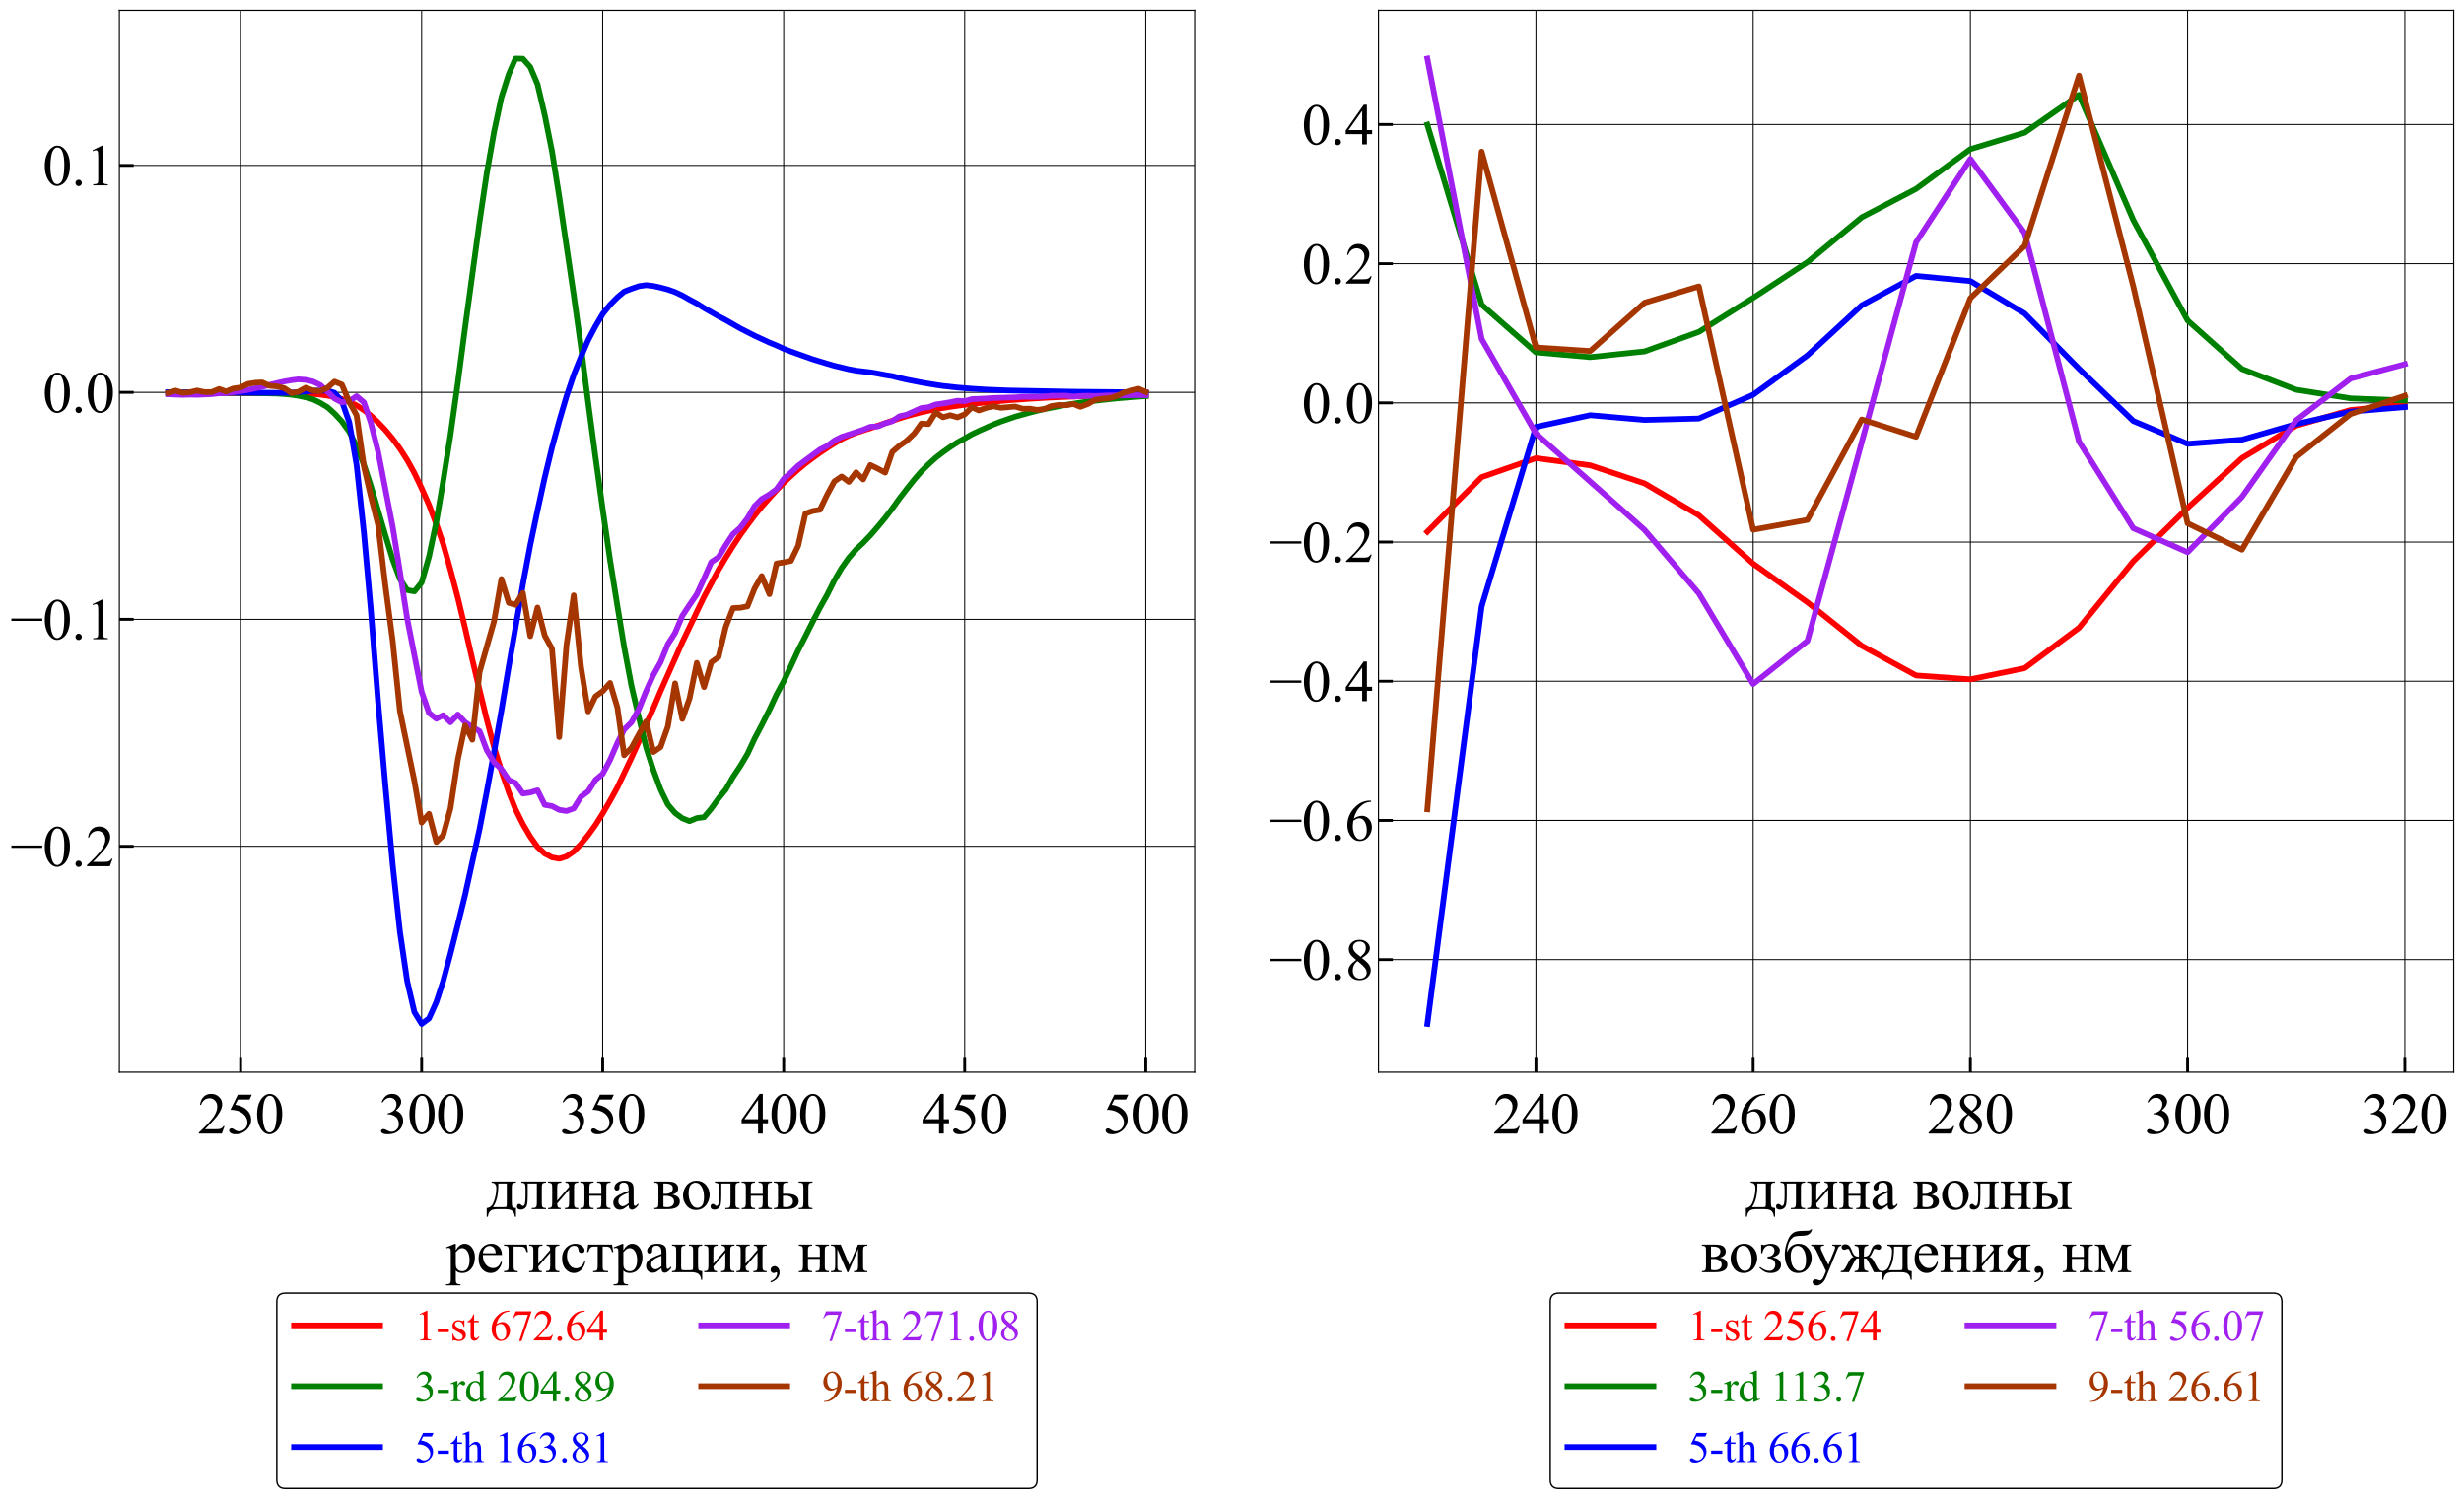 <?xml version="1.0" encoding="utf-8" standalone="no"?>
<!DOCTYPE svg PUBLIC "-//W3C//DTD SVG 1.1//EN"
  "http://www.w3.org/Graphics/SVG/1.1/DTD/svg11.dtd">
<svg xmlns:xlink="http://www.w3.org/1999/xlink" width="1718.606pt" height="1045.436pt" viewBox="0 0 1718.606 1045.436" xmlns="http://www.w3.org/2000/svg" version="1.1">
 <defs>
  <style type="text/css">*{stroke-linejoin: round; stroke-linecap: butt}</style>
 </defs>
 <g id="figure_1">
  <g id="patch_1">
   <path d="M 0 1045.436 
L 1718.606 1045.436 
L 1718.606 0 
L 0 0 
z
" style="fill: #ffffff"/>
  </g>
  <g id="axes_1">
   <g id="patch_2">
    <path d="M 83.256 747.9 
L 833.206 747.9 
L 833.206 7.2 
L 83.256 7.2 
z
" style="fill: #ffffff"/>
   </g>
   <g id="matplotlib.axis_1">
    <g id="xtick_1">
     <g id="line2d_1">
      <path d="M 167.847 747.9 
L 167.847 7.2 
" clip-path="url(#pa06d518caf)" style="fill: none; stroke: #000000; stroke-width: 0.7; stroke-linecap: square"/>
     </g>
     <g id="line2d_2">
      <defs>
       <path id="m0240465a3b" d="M 0 0 
L 0 -10 
" style="stroke: #000000; stroke-width: 2"/>
      </defs>
      <g>
       <use xlink:href="#m0240465a3b" x="167.847" y="747.9" style="stroke: #000000; stroke-width: 2"/>
      </g>
     </g>
     <g id="text_1">
      <!-- 250 -->
      <g transform="translate(137.847 790.675) scale(0.4 -0.4)">
       <defs>
        <path id="TimesNewRomanPSMT-32" d="M 2934 816 
L 2638 0 
L 138 0 
L 138 116 
Q 1241 1122 1691 1759 
Q 2141 2397 2141 2925 
Q 2141 3328 1894 3587 
Q 1647 3847 1303 3847 
Q 991 3847 742 3664 
Q 494 3481 375 3128 
L 259 3128 
Q 338 3706 661 4015 
Q 984 4325 1469 4325 
Q 1984 4325 2329 3994 
Q 2675 3663 2675 3213 
Q 2675 2891 2525 2569 
Q 2294 2063 1775 1497 
Q 997 647 803 472 
L 1909 472 
Q 2247 472 2383 497 
Q 2519 522 2628 598 
Q 2738 675 2819 816 
L 2934 816 
z
" transform="scale(0.016)"/>
        <path id="TimesNewRomanPSMT-35" d="M 2778 4238 
L 2534 3706 
L 1259 3706 
L 981 3138 
Q 1809 3016 2294 2522 
Q 2709 2097 2709 1522 
Q 2709 1188 2573 903 
Q 2438 619 2231 419 
Q 2025 219 1772 97 
Q 1413 -75 1034 -75 
Q 653 -75 479 54 
Q 306 184 306 341 
Q 306 428 378 495 
Q 450 563 559 563 
Q 641 563 702 538 
Q 763 513 909 409 
Q 1144 247 1384 247 
Q 1750 247 2026 523 
Q 2303 800 2303 1197 
Q 2303 1581 2056 1914 
Q 1809 2247 1375 2428 
Q 1034 2569 447 2591 
L 1259 4238 
L 2778 4238 
z
" transform="scale(0.016)"/>
        <path id="TimesNewRomanPSMT-30" d="M 231 2094 
Q 231 2819 450 3342 
Q 669 3866 1031 4122 
Q 1313 4325 1613 4325 
Q 2100 4325 2488 3828 
Q 2972 3213 2972 2159 
Q 2972 1422 2759 906 
Q 2547 391 2217 158 
Q 1888 -75 1581 -75 
Q 975 -75 572 641 
Q 231 1244 231 2094 
z
M 844 2016 
Q 844 1141 1059 588 
Q 1238 122 1591 122 
Q 1759 122 1940 273 
Q 2122 425 2216 781 
Q 2359 1319 2359 2297 
Q 2359 3022 2209 3506 
Q 2097 3866 1919 4016 
Q 1791 4119 1609 4119 
Q 1397 4119 1231 3928 
Q 1006 3669 925 3112 
Q 844 2556 844 2016 
z
" transform="scale(0.016)"/>
       </defs>
       <use xlink:href="#TimesNewRomanPSMT-32"/>
       <use xlink:href="#TimesNewRomanPSMT-35" x="50"/>
       <use xlink:href="#TimesNewRomanPSMT-30" x="100"/>
      </g>
     </g>
    </g>
    <g id="xtick_2">
     <g id="line2d_3">
      <path d="M 294.101 747.9 
L 294.101 7.2 
" clip-path="url(#pa06d518caf)" style="fill: none; stroke: #000000; stroke-width: 0.7; stroke-linecap: square"/>
     </g>
     <g id="line2d_4">
      <g>
       <use xlink:href="#m0240465a3b" x="294.101" y="747.9" style="stroke: #000000; stroke-width: 2"/>
      </g>
     </g>
     <g id="text_2">
      <!-- 300 -->
      <g transform="translate(264.101 790.675) scale(0.4 -0.4)">
       <defs>
        <path id="TimesNewRomanPSMT-33" d="M 325 3431 
Q 506 3859 782 4092 
Q 1059 4325 1472 4325 
Q 1981 4325 2253 3994 
Q 2459 3747 2459 3466 
Q 2459 3003 1878 2509 
Q 2269 2356 2469 2072 
Q 2669 1788 2669 1403 
Q 2669 853 2319 450 
Q 1863 -75 997 -75 
Q 569 -75 414 31 
Q 259 138 259 259 
Q 259 350 332 419 
Q 406 488 509 488 
Q 588 488 669 463 
Q 722 447 909 348 
Q 1097 250 1169 231 
Q 1284 197 1416 197 
Q 1734 197 1970 444 
Q 2206 691 2206 1028 
Q 2206 1275 2097 1509 
Q 2016 1684 1919 1775 
Q 1784 1900 1550 2001 
Q 1316 2103 1072 2103 
L 972 2103 
L 972 2197 
Q 1219 2228 1467 2375 
Q 1716 2522 1828 2728 
Q 1941 2934 1941 3181 
Q 1941 3503 1739 3701 
Q 1538 3900 1238 3900 
Q 753 3900 428 3381 
L 325 3431 
z
" transform="scale(0.016)"/>
       </defs>
       <use xlink:href="#TimesNewRomanPSMT-33"/>
       <use xlink:href="#TimesNewRomanPSMT-30" x="50"/>
       <use xlink:href="#TimesNewRomanPSMT-30" x="100"/>
      </g>
     </g>
    </g>
    <g id="xtick_3">
     <g id="line2d_5">
      <path d="M 420.355 747.9 
L 420.355 7.2 
" clip-path="url(#pa06d518caf)" style="fill: none; stroke: #000000; stroke-width: 0.7; stroke-linecap: square"/>
     </g>
     <g id="line2d_6">
      <g>
       <use xlink:href="#m0240465a3b" x="420.355" y="747.9" style="stroke: #000000; stroke-width: 2"/>
      </g>
     </g>
     <g id="text_3">
      <!-- 350 -->
      <g transform="translate(390.355 790.675) scale(0.4 -0.4)">
       <use xlink:href="#TimesNewRomanPSMT-33"/>
       <use xlink:href="#TimesNewRomanPSMT-35" x="50"/>
       <use xlink:href="#TimesNewRomanPSMT-30" x="100"/>
      </g>
     </g>
    </g>
    <g id="xtick_4">
     <g id="line2d_7">
      <path d="M 546.609 747.9 
L 546.609 7.2 
" clip-path="url(#pa06d518caf)" style="fill: none; stroke: #000000; stroke-width: 0.7; stroke-linecap: square"/>
     </g>
     <g id="line2d_8">
      <g>
       <use xlink:href="#m0240465a3b" x="546.609" y="747.9" style="stroke: #000000; stroke-width: 2"/>
      </g>
     </g>
     <g id="text_4">
      <!-- 400 -->
      <g transform="translate(516.609 790.675) scale(0.4 -0.4)">
       <defs>
        <path id="TimesNewRomanPSMT-34" d="M 2978 1563 
L 2978 1119 
L 2409 1119 
L 2409 0 
L 1894 0 
L 1894 1119 
L 100 1119 
L 100 1519 
L 2066 4325 
L 2409 4325 
L 2409 1563 
L 2978 1563 
z
M 1894 1563 
L 1894 3666 
L 406 1563 
L 1894 1563 
z
" transform="scale(0.016)"/>
       </defs>
       <use xlink:href="#TimesNewRomanPSMT-34"/>
       <use xlink:href="#TimesNewRomanPSMT-30" x="50"/>
       <use xlink:href="#TimesNewRomanPSMT-30" x="100"/>
      </g>
     </g>
    </g>
    <g id="xtick_5">
     <g id="line2d_9">
      <path d="M 672.863 747.9 
L 672.863 7.2 
" clip-path="url(#pa06d518caf)" style="fill: none; stroke: #000000; stroke-width: 0.7; stroke-linecap: square"/>
     </g>
     <g id="line2d_10">
      <g>
       <use xlink:href="#m0240465a3b" x="672.863" y="747.9" style="stroke: #000000; stroke-width: 2"/>
      </g>
     </g>
     <g id="text_5">
      <!-- 450 -->
      <g transform="translate(642.863 790.675) scale(0.4 -0.4)">
       <use xlink:href="#TimesNewRomanPSMT-34"/>
       <use xlink:href="#TimesNewRomanPSMT-35" x="50"/>
       <use xlink:href="#TimesNewRomanPSMT-30" x="100"/>
      </g>
     </g>
    </g>
    <g id="xtick_6">
     <g id="line2d_11">
      <path d="M 799.117 747.9 
L 799.117 7.2 
" clip-path="url(#pa06d518caf)" style="fill: none; stroke: #000000; stroke-width: 0.7; stroke-linecap: square"/>
     </g>
     <g id="line2d_12">
      <g>
       <use xlink:href="#m0240465a3b" x="799.117" y="747.9" style="stroke: #000000; stroke-width: 2"/>
      </g>
     </g>
     <g id="text_6">
      <!-- 500 -->
      <g transform="translate(769.117 790.675) scale(0.4 -0.4)">
       <use xlink:href="#TimesNewRomanPSMT-35"/>
       <use xlink:href="#TimesNewRomanPSMT-30" x="50"/>
       <use xlink:href="#TimesNewRomanPSMT-30" x="100"/>
      </g>
     </g>
    </g>
    <g id="text_7">
     <!-- длина волны  -->
     <g transform="translate(338.944 843.395) scale(0.42 -0.42)">
      <defs>
       <path id="TimesNewRomanPSMT-434" d="M 591 2863 
L 3116 2863 
L 3116 2744 
Q 2903 2744 2833 2701 
Q 2763 2659 2722 2596 
Q 2681 2534 2681 2191 
L 2681 775 
Q 2681 328 2757 226 
Q 2834 125 3116 116 
L 3116 -794 
L 2997 -794 
Q 2984 -538 2870 -347 
Q 2756 -156 2553 -78 
Q 2350 0 1953 0 
L 1216 0 
Q 872 0 678 -61 
Q 484 -122 354 -315 
Q 225 -509 197 -794 
L 81 -794 
L 81 116 
Q 338 125 547 319 
Q 756 513 915 1078 
Q 1075 1644 1075 2191 
Q 1075 2728 591 2744 
L 591 2863 
z
M 1281 2659 
L 1281 2488 
Q 1281 953 725 203 
L 1788 203 
Q 2075 203 2119 251 
Q 2163 300 2163 609 
L 2163 2659 
L 1281 2659 
z
" transform="scale(0.016)"/>
       <path id="TimesNewRomanPSMT-43b" d="M 494 2863 
L 3053 2863 
L 3053 2744 
Q 2841 2744 2770 2701 
Q 2700 2659 2659 2596 
Q 2619 2534 2619 2191 
L 2619 672 
Q 2619 341 2653 277 
Q 2688 213 2761 164 
Q 2834 116 3053 116 
L 3053 0 
L 1572 0 
L 1572 116 
Q 1813 116 1905 141 
Q 1997 166 2050 261 
Q 2103 356 2103 672 
L 2103 2659 
L 1150 2659 
L 1150 1453 
Q 1150 769 1089 492 
Q 1028 216 848 83 
Q 669 -50 438 -50 
Q 38 -50 38 281 
Q 38 394 102 466 
Q 166 538 269 538 
Q 378 538 472 447 
Q 594 328 656 328 
Q 797 328 861 564 
Q 925 800 925 1391 
L 925 2022 
Q 925 2509 854 2615 
Q 784 2722 494 2744 
L 494 2863 
z
" transform="scale(0.016)"/>
       <path id="TimesNewRomanPSMT-438" d="M 1094 881 
L 2331 2313 
Q 2325 2553 2240 2647 
Q 2156 2741 1950 2744 
L 1950 2863 
L 3281 2863 
L 3281 2744 
Q 3072 2744 3000 2701 
Q 2928 2659 2887 2596 
Q 2847 2534 2847 2191 
L 2847 672 
Q 2847 341 2881 277 
Q 2916 213 2989 164 
Q 3063 116 3281 116 
L 3281 0 
L 1897 0 
L 1897 116 
Q 2156 116 2243 211 
Q 2331 306 2331 672 
L 2331 2019 
L 1094 584 
Q 1100 319 1169 219 
Q 1238 119 1466 116 
L 1466 0 
L 144 0 
L 144 116 
Q 422 116 500 217 
Q 578 319 578 672 
L 578 2191 
Q 578 2525 543 2586 
Q 509 2647 437 2695 
Q 366 2744 144 2744 
L 144 2863 
L 1528 2863 
L 1528 2744 
Q 1319 2744 1247 2701 
Q 1175 2659 1134 2596 
Q 1094 2534 1094 2191 
L 1094 881 
z
" transform="scale(0.016)"/>
       <path id="TimesNewRomanPSMT-43d" d="M 1094 1584 
L 2331 1584 
L 2331 2191 
Q 2331 2463 2309 2545 
Q 2288 2628 2202 2686 
Q 2116 2744 1897 2744 
L 1897 2863 
L 3281 2863 
L 3281 2744 
Q 3088 2744 2998 2700 
Q 2909 2656 2878 2573 
Q 2847 2491 2847 2191 
L 2847 672 
Q 2847 400 2870 312 
Q 2894 225 2984 170 
Q 3075 116 3281 116 
L 3281 0 
L 1897 0 
L 1897 116 
Q 2156 116 2243 211 
Q 2331 306 2331 672 
L 2331 1381 
L 1094 1381 
L 1094 672 
Q 1094 400 1117 312 
Q 1141 225 1231 170 
Q 1322 116 1528 116 
L 1528 0 
L 144 0 
L 144 116 
Q 422 116 500 217 
Q 578 319 578 672 
L 578 2191 
Q 578 2463 554 2550 
Q 531 2638 440 2691 
Q 350 2744 144 2744 
L 144 2863 
L 1528 2863 
L 1528 2744 
Q 1334 2744 1245 2700 
Q 1156 2656 1125 2573 
Q 1094 2491 1094 2191 
L 1094 1584 
z
" transform="scale(0.016)"/>
       <path id="TimesNewRomanPSMT-430" d="M 1822 413 
Q 1381 72 1269 19 
Q 1100 -59 909 -59 
Q 613 -59 420 144 
Q 228 347 228 678 
Q 228 888 322 1041 
Q 450 1253 767 1440 
Q 1084 1628 1822 1897 
L 1822 2009 
Q 1822 2438 1686 2597 
Q 1550 2756 1291 2756 
Q 1094 2756 978 2650 
Q 859 2544 859 2406 
L 866 2225 
Q 866 2081 792 2003 
Q 719 1925 600 1925 
Q 484 1925 411 2006 
Q 338 2088 338 2228 
Q 338 2497 613 2722 
Q 888 2947 1384 2947 
Q 1766 2947 2009 2819 
Q 2194 2722 2281 2516 
Q 2338 2381 2338 1966 
L 2338 994 
Q 2338 584 2353 492 
Q 2369 400 2405 369 
Q 2441 338 2488 338 
Q 2538 338 2575 359 
Q 2641 400 2828 588 
L 2828 413 
Q 2478 -56 2159 -56 
Q 2006 -56 1915 50 
Q 1825 156 1822 413 
z
M 1822 616 
L 1822 1706 
Q 1350 1519 1213 1441 
Q 966 1303 859 1153 
Q 753 1003 753 825 
Q 753 600 887 451 
Q 1022 303 1197 303 
Q 1434 303 1822 616 
z
" transform="scale(0.016)"/>
       <path id="TimesNewRomanPSMT-20" transform="scale(0.016)"/>
       <path id="TimesNewRomanPSMT-432" d="M 2016 1513 
Q 2800 1350 2800 778 
Q 2800 388 2473 194 
Q 2147 0 1563 0 
L 150 0 
L 150 116 
Q 428 116 501 220 
Q 575 325 575 672 
L 575 2191 
Q 575 2528 542 2587 
Q 509 2647 439 2695 
Q 369 2744 150 2744 
L 150 2863 
L 1469 2863 
Q 1850 2863 2086 2803 
Q 2322 2744 2473 2569 
Q 2625 2394 2625 2144 
Q 2625 1656 2016 1513 
z
M 1094 1584 
Q 1231 1581 1259 1581 
Q 1688 1581 1878 1745 
Q 2069 1909 2069 2144 
Q 2069 2416 1875 2537 
Q 1681 2659 1256 2659 
L 1094 2659 
L 1094 1584 
z
M 1094 253 
Q 1250 203 1466 203 
Q 1838 203 2019 365 
Q 2200 528 2200 784 
Q 2200 1072 1965 1225 
Q 1731 1378 1316 1378 
Q 1213 1378 1094 1372 
L 1094 253 
z
" transform="scale(0.016)"/>
       <path id="TimesNewRomanPSMT-43e" d="M 1600 2947 
Q 2250 2947 2644 2453 
Q 2978 2031 2978 1484 
Q 2978 1100 2793 706 
Q 2609 313 2286 112 
Q 1963 -88 1566 -88 
Q 919 -88 538 428 
Q 216 863 216 1403 
Q 216 1797 411 2186 
Q 606 2575 925 2761 
Q 1244 2947 1600 2947 
z
M 1503 2744 
Q 1338 2744 1170 2645 
Q 1003 2547 900 2300 
Q 797 2053 797 1666 
Q 797 1041 1045 587 
Q 1294 134 1700 134 
Q 2003 134 2200 384 
Q 2397 634 2397 1244 
Q 2397 2006 2069 2444 
Q 1847 2744 1503 2744 
z
" transform="scale(0.016)"/>
       <path id="TimesNewRomanPSMT-44b" d="M 2716 2744 
L 2716 2863 
L 4156 2863 
L 4156 2744 
Q 3966 2744 3878 2703 
Q 3791 2663 3758 2578 
Q 3725 2494 3725 2191 
L 3725 672 
Q 3725 378 3753 292 
Q 3781 206 3873 161 
Q 3966 116 4156 116 
L 4156 0 
L 2716 0 
L 2716 116 
Q 2959 125 3032 148 
Q 3106 172 3156 269 
Q 3206 366 3206 672 
L 3206 2191 
Q 3206 2494 3172 2581 
Q 3138 2669 3052 2705 
Q 2966 2741 2716 2744 
z
M 1091 1588 
L 1447 1594 
Q 2722 1594 2722 806 
Q 2722 441 2411 220 
Q 2100 0 1516 0 
L 141 0 
L 141 116 
Q 419 116 497 217 
Q 575 319 575 672 
L 575 2191 
Q 575 2525 540 2586 
Q 506 2647 434 2695 
Q 363 2744 141 2744 
L 141 2863 
L 1638 2863 
L 1638 2744 
Q 1328 2744 1256 2708 
Q 1184 2672 1137 2614 
Q 1091 2556 1091 2191 
L 1091 1588 
z
M 1091 247 
Q 1256 203 1422 203 
Q 1734 203 1929 368 
Q 2125 534 2125 788 
Q 2125 1388 1291 1388 
Q 1219 1388 1091 1384 
L 1091 247 
z
" transform="scale(0.016)"/>
      </defs>
      <use xlink:href="#TimesNewRomanPSMT-434"/>
      <use xlink:href="#TimesNewRomanPSMT-43b" x="50.879"/>
      <use xlink:href="#TimesNewRomanPSMT-438" x="100.781"/>
      <use xlink:href="#TimesNewRomanPSMT-43d" x="154.297"/>
      <use xlink:href="#TimesNewRomanPSMT-430" x="207.812"/>
      <use xlink:href="#TimesNewRomanPSMT-20" x="252.197"/>
      <use xlink:href="#TimesNewRomanPSMT-432" x="277.197"/>
      <use xlink:href="#TimesNewRomanPSMT-43e" x="323.789"/>
      <use xlink:href="#TimesNewRomanPSMT-43b" x="372.414"/>
      <use xlink:href="#TimesNewRomanPSMT-43d" x="422.316"/>
      <use xlink:href="#TimesNewRomanPSMT-44b" x="475.832"/>
      <use xlink:href="#TimesNewRomanPSMT-20" x="543.02"/>
     </g>
     <!-- регистрации, нм -->
     <g transform="translate(311.231 887.376) scale(0.42 -0.42)">
      <defs>
       <path id="TimesNewRomanPSMT-440" d="M -6 2578 
L 875 2934 
L 994 2934 
L 994 2266 
Q 1216 2644 1439 2795 
Q 1663 2947 1909 2947 
Q 2341 2947 2628 2609 
Q 2981 2197 2981 1534 
Q 2981 794 2556 309 
Q 2206 -88 1675 -88 
Q 1444 -88 1275 -22 
Q 1150 25 994 166 
L 994 -706 
Q 994 -1000 1030 -1079 
Q 1066 -1159 1155 -1206 
Q 1244 -1253 1478 -1253 
L 1478 -1369 
L -22 -1369 
L -22 -1253 
L 56 -1253 
Q 228 -1256 350 -1188 
Q 409 -1153 442 -1076 
Q 475 -1000 475 -688 
L 475 2019 
Q 475 2297 450 2372 
Q 425 2447 370 2484 
Q 316 2522 222 2522 
Q 147 2522 31 2478 
L -6 2578 
z
M 994 2081 
L 994 1013 
Q 994 666 1022 556 
Q 1066 375 1236 237 
Q 1406 100 1666 100 
Q 1978 100 2172 344 
Q 2425 663 2425 1241 
Q 2425 1897 2138 2250 
Q 1938 2494 1663 2494 
Q 1513 2494 1366 2419 
Q 1253 2363 994 2081 
z
" transform="scale(0.016)"/>
       <path id="TimesNewRomanPSMT-435" d="M 681 1784 
Q 678 1147 991 784 
Q 1303 422 1725 422 
Q 2006 422 2214 576 
Q 2422 731 2563 1106 
L 2659 1044 
Q 2594 616 2278 264 
Q 1963 -88 1488 -88 
Q 972 -88 605 314 
Q 238 716 238 1394 
Q 238 2128 614 2539 
Q 991 2950 1559 2950 
Q 2041 2950 2350 2633 
Q 2659 2316 2659 1784 
L 681 1784 
z
M 681 1966 
L 2006 1966 
Q 1991 2241 1941 2353 
Q 1863 2528 1708 2628 
Q 1553 2728 1384 2728 
Q 1125 2728 920 2526 
Q 716 2325 681 1966 
z
" transform="scale(0.016)"/>
       <path id="TimesNewRomanPSMT-433" d="M 2469 2863 
L 2584 2081 
L 2447 2081 
Q 2328 2469 2208 2564 
Q 2088 2659 1700 2659 
L 1094 2659 
L 1094 672 
Q 1094 341 1128 277 
Q 1163 213 1236 164 
Q 1309 116 1528 116 
L 1528 0 
L 97 0 
L 97 116 
Q 403 122 490 211 
Q 578 300 578 672 
L 578 2191 
Q 578 2494 543 2580 
Q 509 2666 423 2703 
Q 338 2741 97 2744 
L 97 2863 
L 2469 2863 
z
" transform="scale(0.016)"/>
       <path id="TimesNewRomanPSMT-441" d="M 2631 1088 
Q 2516 522 2178 217 
Q 1841 -88 1431 -88 
Q 944 -88 581 321 
Q 219 731 219 1428 
Q 219 2103 620 2525 
Q 1022 2947 1584 2947 
Q 2006 2947 2278 2723 
Q 2550 2500 2550 2259 
Q 2550 2141 2473 2067 
Q 2397 1994 2259 1994 
Q 2075 1994 1981 2113 
Q 1928 2178 1911 2362 
Q 1894 2547 1784 2644 
Q 1675 2738 1481 2738 
Q 1169 2738 978 2506 
Q 725 2200 725 1697 
Q 725 1184 976 792 
Q 1228 400 1656 400 
Q 1963 400 2206 609 
Q 2378 753 2541 1131 
L 2631 1088 
z
" transform="scale(0.016)"/>
       <path id="TimesNewRomanPSMT-442" d="M 156 2863 
L 2631 2863 
L 2756 2088 
L 2616 2088 
Q 2578 2322 2490 2450 
Q 2403 2578 2290 2618 
Q 2178 2659 1906 2659 
L 1656 2659 
L 1656 672 
Q 1656 353 1695 267 
Q 1734 181 1821 153 
Q 1909 125 2222 116 
L 2222 0 
L 666 0 
L 666 116 
Q 966 122 1052 212 
Q 1138 303 1138 672 
L 1138 2659 
L 881 2659 
Q 613 2659 516 2626 
Q 419 2594 330 2470 
Q 241 2347 178 2088 
L 38 2088 
L 156 2863 
z
" transform="scale(0.016)"/>
       <path id="TimesNewRomanPSMT-446" d="M 3281 116 
L 3281 -794 
L 3166 -794 
Q 3156 -428 2926 -214 
Q 2697 0 2094 0 
L 144 0 
L 144 116 
Q 422 116 500 217 
Q 578 319 578 672 
L 578 2191 
Q 578 2525 543 2586 
Q 509 2647 437 2695 
Q 366 2744 144 2744 
L 144 2863 
L 1528 2863 
L 1528 2744 
Q 1319 2744 1247 2701 
Q 1175 2659 1134 2596 
Q 1094 2534 1094 2191 
L 1094 575 
Q 1094 303 1142 253 
Q 1191 203 1453 203 
L 1959 203 
Q 2250 203 2290 256 
Q 2331 309 2331 600 
L 2331 2191 
Q 2331 2488 2300 2573 
Q 2269 2659 2178 2701 
Q 2088 2744 1897 2744 
L 1897 2863 
L 3281 2863 
L 3281 2744 
Q 3072 2744 3000 2701 
Q 2928 2659 2887 2596 
Q 2847 2534 2847 2191 
L 2847 719 
Q 2847 316 2919 222 
Q 2991 128 3281 116 
z
" transform="scale(0.016)"/>
       <path id="TimesNewRomanPSMT-2c" d="M 344 -1066 
L 344 -928 
Q 666 -822 842 -598 
Q 1019 -375 1019 -125 
Q 1019 -66 991 -25 
Q 969 3 947 3 
Q 913 3 797 -59 
Q 741 -88 678 -88 
Q 525 -88 434 3 
Q 344 94 344 253 
Q 344 406 461 515 
Q 578 625 747 625 
Q 953 625 1114 445 
Q 1275 266 1275 -31 
Q 1275 -353 1051 -629 
Q 828 -906 344 -1066 
z
" transform="scale(0.016)"/>
       <path id="TimesNewRomanPSMT-43c" d="M 2050 747 
L 2944 2863 
L 3909 2863 
L 3909 2744 
Q 3697 2744 3626 2701 
Q 3556 2659 3515 2596 
Q 3475 2534 3475 2191 
L 3475 672 
Q 3475 375 3504 289 
Q 3534 203 3626 159 
Q 3719 116 3909 116 
L 3909 0 
L 2525 0 
L 2525 116 
Q 2781 116 2868 211 
Q 2956 306 2956 672 
L 2956 2394 
L 1944 0 
L 1834 0 
L 803 2394 
L 803 672 
Q 803 375 834 289 
Q 866 203 956 159 
Q 1047 116 1238 116 
L 1238 0 
L 144 0 
L 144 116 
Q 422 116 500 217 
Q 578 319 578 672 
L 578 2191 
Q 578 2525 543 2586 
Q 509 2647 437 2695 
Q 366 2744 144 2744 
L 144 2863 
L 1150 2863 
L 2050 747 
z
" transform="scale(0.016)"/>
      </defs>
      <use xlink:href="#TimesNewRomanPSMT-440"/>
      <use xlink:href="#TimesNewRomanPSMT-435" x="50"/>
      <use xlink:href="#TimesNewRomanPSMT-433" x="94.385"/>
      <use xlink:href="#TimesNewRomanPSMT-438" x="135.4"/>
      <use xlink:href="#TimesNewRomanPSMT-441" x="188.916"/>
      <use xlink:href="#TimesNewRomanPSMT-442" x="233.301"/>
      <use xlink:href="#TimesNewRomanPSMT-440" x="278.252"/>
      <use xlink:href="#TimesNewRomanPSMT-430" x="328.252"/>
      <use xlink:href="#TimesNewRomanPSMT-446" x="372.637"/>
      <use xlink:href="#TimesNewRomanPSMT-438" x="426.152"/>
      <use xlink:href="#TimesNewRomanPSMT-438" x="479.668"/>
      <use xlink:href="#TimesNewRomanPSMT-2c" x="533.184"/>
      <use xlink:href="#TimesNewRomanPSMT-20" x="558.184"/>
      <use xlink:href="#TimesNewRomanPSMT-43d" x="583.184"/>
      <use xlink:href="#TimesNewRomanPSMT-43c" x="636.699"/>
     </g>
    </g>
   </g>
   <g id="matplotlib.axis_2">
    <g id="ytick_1">
     <g id="line2d_13">
      <path d="M 83.256 590.313 
L 833.206 590.313 
" clip-path="url(#pa06d518caf)" style="fill: none; stroke: #000000; stroke-width: 0.7; stroke-linecap: square"/>
     </g>
     <g id="line2d_14">
      <defs>
       <path id="m802c838f4e" d="M 0 0 
L 10 0 
" style="stroke: #000000; stroke-width: 2"/>
      </defs>
      <g>
       <use xlink:href="#m802c838f4e" x="83.256" y="590.313" style="stroke: #000000; stroke-width: 2"/>
      </g>
     </g>
     <g id="text_8">
      <!-- −0.2 -->
      <g transform="translate(7.2 604.2) scale(0.4 -0.4)">
       <defs>
        <path id="TimesNewRomanPSMT-2212" d="M 3484 2000 
L 116 2000 
L 116 2256 
L 3484 2256 
L 3484 2000 
z
" transform="scale(0.016)"/>
        <path id="TimesNewRomanPSMT-2e" d="M 800 606 
Q 947 606 1047 504 
Q 1147 403 1147 259 
Q 1147 116 1045 14 
Q 944 -88 800 -88 
Q 656 -88 554 14 
Q 453 116 453 259 
Q 453 406 554 506 
Q 656 606 800 606 
z
" transform="scale(0.016)"/>
       </defs>
       <use xlink:href="#TimesNewRomanPSMT-2212"/>
       <use xlink:href="#TimesNewRomanPSMT-30" x="56.396"/>
       <use xlink:href="#TimesNewRomanPSMT-2e" x="106.396"/>
       <use xlink:href="#TimesNewRomanPSMT-32" x="131.396"/>
      </g>
     </g>
    </g>
    <g id="ytick_2">
     <g id="line2d_15">
      <path d="M 83.256 432.001 
L 833.206 432.001 
" clip-path="url(#pa06d518caf)" style="fill: none; stroke: #000000; stroke-width: 0.7; stroke-linecap: square"/>
     </g>
     <g id="line2d_16">
      <g>
       <use xlink:href="#m802c838f4e" x="83.256" y="432.001" style="stroke: #000000; stroke-width: 2"/>
      </g>
     </g>
     <g id="text_9">
      <!-- −0.1 -->
      <g transform="translate(7.2 445.889) scale(0.4 -0.4)">
       <defs>
        <path id="TimesNewRomanPSMT-31" d="M 750 3822 
L 1781 4325 
L 1884 4325 
L 1884 747 
Q 1884 391 1914 303 
Q 1944 216 2037 169 
Q 2131 122 2419 116 
L 2419 0 
L 825 0 
L 825 116 
Q 1125 122 1212 167 
Q 1300 213 1334 289 
Q 1369 366 1369 747 
L 1369 3034 
Q 1369 3497 1338 3628 
Q 1316 3728 1258 3775 
Q 1200 3822 1119 3822 
Q 1003 3822 797 3725 
L 750 3822 
z
" transform="scale(0.016)"/>
       </defs>
       <use xlink:href="#TimesNewRomanPSMT-2212"/>
       <use xlink:href="#TimesNewRomanPSMT-30" x="56.396"/>
       <use xlink:href="#TimesNewRomanPSMT-2e" x="106.396"/>
       <use xlink:href="#TimesNewRomanPSMT-31" x="131.396"/>
      </g>
     </g>
    </g>
    <g id="ytick_3">
     <g id="line2d_17">
      <path d="M 83.256 273.69 
L 833.206 273.69 
" clip-path="url(#pa06d518caf)" style="fill: none; stroke: #000000; stroke-width: 0.7; stroke-linecap: square"/>
     </g>
     <g id="line2d_18">
      <g>
       <use xlink:href="#m802c838f4e" x="83.256" y="273.69" style="stroke: #000000; stroke-width: 2"/>
      </g>
     </g>
     <g id="text_10">
      <!-- 0.0 -->
      <g transform="translate(29.756 287.577) scale(0.4 -0.4)">
       <use xlink:href="#TimesNewRomanPSMT-30"/>
       <use xlink:href="#TimesNewRomanPSMT-2e" x="50"/>
       <use xlink:href="#TimesNewRomanPSMT-30" x="75"/>
      </g>
     </g>
    </g>
    <g id="ytick_4">
     <g id="line2d_19">
      <path d="M 83.256 115.378 
L 833.206 115.378 
" clip-path="url(#pa06d518caf)" style="fill: none; stroke: #000000; stroke-width: 0.7; stroke-linecap: square"/>
     </g>
     <g id="line2d_20">
      <g>
       <use xlink:href="#m802c838f4e" x="83.256" y="115.378" style="stroke: #000000; stroke-width: 2"/>
      </g>
     </g>
     <g id="text_11">
      <!-- 0.1 -->
      <g transform="translate(29.756 129.266) scale(0.4 -0.4)">
       <use xlink:href="#TimesNewRomanPSMT-30"/>
       <use xlink:href="#TimesNewRomanPSMT-2e" x="50"/>
       <use xlink:href="#TimesNewRomanPSMT-31" x="75"/>
      </g>
     </g>
    </g>
   </g>
   <g id="line2d_21">
    <path d="M 117.345 274.126 
L 208.071 274.324 
L 213.197 274.495 
L 218.348 274.794 
L 223.474 275.269 
L 228.6 275.985 
L 233.322 276.939 
L 238.448 278.341 
L 243.599 280.23 
L 248.725 282.811 
L 253.851 286.117 
L 258.573 289.846 
L 263.699 294.606 
L 268.85 300.034 
L 273.9 306.091 
L 278.95 312.963 
L 284 320.848 
L 289.05 329.998 
L 294.101 340.595 
L 299.227 352.185 
L 304.352 365.645 
L 309.074 379.387 
L 314.2 397.488 
L 319.351 417.075 
L 324.402 438.194 
L 329.452 460.04 
L 334.502 481.314 
L 339.552 502.007 
L 344.602 521.139 
L 349.728 537.786 
L 354.854 552.57 
L 359.576 564.554 
L 364.702 574.891 
L 369.853 583.638 
L 374.903 590.773 
L 379.953 595.403 
L 385.004 598.081 
L 390.054 599.021 
L 395.104 597.428 
L 400.154 593.974 
L 405.204 588.712 
L 410.254 582.454 
L 415.305 575.458 
L 420.355 567.449 
L 425.481 558.607 
L 430.607 549.272 
L 440.454 528.562 
L 445.606 517.158 
L 450.656 505.397 
L 455.706 494.029 
L 460.756 482.015 
L 475.907 447.95 
L 491.057 416.275 
L 501.157 397.49 
L 506.208 388.97 
L 511.258 380.877 
L 516.308 373.165 
L 521.358 366.196 
L 526.307 359.586 
L 531.282 353.432 
L 536.66 347.328 
L 541.634 341.881 
L 546.609 336.757 
L 551.659 332.006 
L 556.709 327.463 
L 561.759 323.278 
L 566.809 319.459 
L 571.86 315.813 
L 576.91 312.45 
L 581.96 309.235 
L 587.01 306.253 
L 592.06 303.832 
L 597.11 301.863 
L 612.412 296.886 
L 627.31 291.81 
L 632.285 290.293 
L 642.638 287.538 
L 652.662 285.416 
L 662.763 283.739 
L 672.863 282.344 
L 688.165 280.6 
L 703.063 279.222 
L 718.39 278.096 
L 733.288 277.238 
L 748.615 276.572 
L 768.942 275.958 
L 794.143 275.37 
L 799.117 275.268 
L 799.117 275.268 
" clip-path="url(#pa06d518caf)" style="fill: none; stroke: #ff0000; stroke-width: 4; stroke-linecap: square"/>
   </g>
   <g id="line2d_22">
    <path d="M 117.345 273.764 
L 147.722 273.877 
L 172.972 274.078 
L 193.097 274.523 
L 198.223 274.862 
L 203.349 275.322 
L 208.071 276.063 
L 213.197 277.139 
L 218.348 278.58 
L 223.474 281.095 
L 228.6 284.193 
L 233.322 288.473 
L 238.448 293.986 
L 243.599 301.113 
L 248.725 311.361 
L 253.851 324.257 
L 258.573 338.657 
L 268.85 373.51 
L 273.9 390.283 
L 278.95 403.855 
L 284 411.575 
L 289.05 412.542 
L 294.101 406.325 
L 299.227 388.329 
L 304.352 363.924 
L 309.074 335.799 
L 314.2 303.501 
L 319.351 266.787 
L 324.402 228.414 
L 334.502 154.654 
L 339.552 120.687 
L 344.602 91.973 
L 349.728 67.864 
L 354.854 51.752 
L 359.576 40.868 
L 364.702 40.982 
L 369.853 46.786 
L 374.903 58.773 
L 379.953 80.307 
L 385.004 105.476 
L 390.054 137.229 
L 400.154 205.65 
L 405.204 241.742 
L 410.254 280.899 
L 415.305 318.69 
L 420.355 355.187 
L 425.481 390.556 
L 430.607 422.581 
L 435.328 451.336 
L 440.454 478.511 
L 445.606 500.482 
L 450.656 521.355 
L 455.706 537.135 
L 460.756 550.782 
L 465.806 561.189 
L 470.856 567.076 
L 475.907 570.795 
L 480.957 572.772 
L 486.007 570.66 
L 491.057 570.01 
L 496.107 563.995 
L 501.157 556.929 
L 506.208 550.704 
L 511.258 541.931 
L 516.308 534.36 
L 521.358 525.902 
L 526.307 515.244 
L 531.282 505.795 
L 536.66 495.125 
L 541.634 484.448 
L 546.609 475.197 
L 551.659 464.615 
L 556.709 453.62 
L 561.759 443.819 
L 566.809 433.729 
L 571.86 423.969 
L 576.91 414.943 
L 581.96 404.841 
L 587.01 396.207 
L 592.06 389.081 
L 597.11 383.265 
L 602.06 378.585 
L 607.034 373.425 
L 612.412 367.186 
L 617.387 361.22 
L 622.361 354.693 
L 627.31 347.762 
L 632.285 341.298 
L 637.663 334.511 
L 642.638 328.781 
L 647.612 323.882 
L 652.662 319.291 
L 657.712 315.392 
L 662.763 311.82 
L 667.813 308.551 
L 672.863 305.815 
L 677.812 302.969 
L 682.787 300.599 
L 693.139 295.975 
L 698.114 294.044 
L 708.037 290.638 
L 718.39 287.781 
L 723.365 286.503 
L 728.314 285.368 
L 743.641 282.372 
L 758.766 280.031 
L 778.815 277.873 
L 794.143 276.651 
L 799.117 276.328 
L 799.117 276.328 
" clip-path="url(#pa06d518caf)" style="fill: none; stroke: #008000; stroke-width: 4; stroke-linecap: square"/>
   </g>
   <g id="line2d_23">
    <path d="M 117.345 273.677 
L 198.223 274.019 
L 203.349 273.849 
L 208.071 273.539 
L 218.348 272.565 
L 223.474 272.378 
L 228.6 272.538 
L 233.322 273.997 
L 238.448 279.853 
L 243.599 294.529 
L 248.725 324.294 
L 253.851 371.829 
L 258.573 424.445 
L 263.699 489.129 
L 268.85 548.459 
L 273.9 603.317 
L 278.95 649.868 
L 284 684.256 
L 289.05 705.976 
L 294.101 714.232 
L 299.227 710.408 
L 304.352 698.959 
L 309.074 684.519 
L 314.2 665.257 
L 319.351 644.837 
L 324.402 624.205 
L 334.502 578.252 
L 339.552 552.101 
L 344.602 524.678 
L 349.728 495.652 
L 354.854 464.769 
L 359.576 437.71 
L 364.702 407.599 
L 369.853 380.231 
L 374.903 356.119 
L 379.953 333.011 
L 385.004 312.16 
L 390.054 293.682 
L 395.104 276.524 
L 400.154 261.519 
L 405.204 248.849 
L 410.254 237.156 
L 415.305 227.562 
L 420.355 218.999 
L 425.481 212.557 
L 430.607 207.393 
L 435.328 203.412 
L 440.454 201.407 
L 445.606 199.645 
L 450.656 198.904 
L 455.706 199.491 
L 460.756 200.609 
L 465.806 201.952 
L 470.856 203.74 
L 475.907 206.124 
L 480.957 208.971 
L 486.007 211.651 
L 491.057 214.862 
L 501.157 220.617 
L 506.208 223.273 
L 516.308 229.057 
L 526.307 234.169 
L 536.66 238.95 
L 541.634 240.962 
L 546.609 243.251 
L 551.659 245.21 
L 566.809 250.588 
L 576.91 253.672 
L 581.96 255.124 
L 592.06 257.569 
L 597.11 258.519 
L 607.034 259.702 
L 612.412 260.605 
L 617.387 261.563 
L 622.361 262.356 
L 627.31 263.624 
L 632.285 264.773 
L 642.638 266.81 
L 652.662 268.477 
L 657.712 269.218 
L 667.813 270.33 
L 677.812 271.132 
L 688.165 271.785 
L 703.063 272.377 
L 743.641 273.159 
L 753.514 273.301 
L 773.866 273.491 
L 799.117 273.771 
L 799.117 273.771 
" clip-path="url(#pa06d518caf)" style="fill: none; stroke: #0000ff; stroke-width: 4; stroke-linecap: square"/>
   </g>
   <g id="line2d_24">
    <path d="M 117.345 275.012 
L 127.597 275.426 
L 132.319 275.25 
L 137.445 275.363 
L 147.722 274.92 
L 152.848 274.299 
L 157.569 274.19 
L 167.847 272.828 
L 172.972 271.935 
L 182.82 269.838 
L 187.946 268.447 
L 198.223 266.082 
L 203.349 265.201 
L 208.071 264.611 
L 213.197 264.988 
L 218.348 266.145 
L 223.474 268.656 
L 228.6 273.344 
L 233.322 277.989 
L 238.448 280.683 
L 243.599 279.809 
L 248.725 276.352 
L 253.851 280.73 
L 258.573 294.567 
L 263.699 314.9 
L 273.9 367.481 
L 278.95 398.703 
L 284 431.43 
L 294.101 482.618 
L 299.227 497.32 
L 304.352 501.362 
L 309.074 498.883 
L 314.2 503.822 
L 319.351 498.415 
L 324.402 503.841 
L 329.452 507.154 
L 334.502 510.034 
L 339.552 523.311 
L 344.602 531.722 
L 349.728 536.49 
L 354.854 544.107 
L 359.576 546.126 
L 364.702 553.543 
L 369.853 552.807 
L 374.903 551.291 
L 379.953 561.41 
L 385.004 562.26 
L 390.054 564.911 
L 395.104 565.686 
L 400.154 563.935 
L 405.204 555.746 
L 410.254 551.982 
L 415.305 544.018 
L 420.355 539.825 
L 425.481 530.098 
L 430.607 518.228 
L 435.328 508.862 
L 440.454 503.815 
L 445.606 494.637 
L 450.656 482.078 
L 455.706 470.844 
L 460.756 461.828 
L 465.806 449.365 
L 470.856 441.483 
L 475.907 429.585 
L 480.957 421.897 
L 486.007 414.561 
L 491.057 403.534 
L 496.107 392.06 
L 501.157 388.687 
L 506.208 380.222 
L 511.258 372.542 
L 516.308 368.092 
L 521.358 361.504 
L 526.307 353.003 
L 531.282 348.055 
L 536.66 344.924 
L 541.634 341.233 
L 546.609 334.05 
L 551.659 329.648 
L 556.709 324.812 
L 571.86 313.631 
L 576.91 311.077 
L 581.96 307.292 
L 587.01 304.735 
L 597.11 301.413 
L 602.06 299.771 
L 607.034 297.699 
L 612.412 297.399 
L 617.387 295.207 
L 622.361 293.821 
L 627.31 290.412 
L 632.285 289.3 
L 642.638 284.608 
L 647.612 284.045 
L 652.662 282.144 
L 657.712 281.423 
L 662.763 280.564 
L 667.813 279.533 
L 672.863 279.837 
L 677.812 278.423 
L 688.165 277.948 
L 693.139 277.601 
L 708.037 277.179 
L 713.416 276.79 
L 723.365 276.835 
L 728.314 276.561 
L 733.288 276.061 
L 743.641 276.009 
L 748.615 276.586 
L 753.514 276.225 
L 758.766 276.045 
L 763.69 276.231 
L 773.866 275.84 
L 778.815 275.783 
L 783.79 275.861 
L 789.168 275.686 
L 799.117 275.597 
L 799.117 275.597 
" clip-path="url(#pa06d518caf)" style="fill: none; stroke: #a020f0; stroke-width: 4; stroke-linecap: square"/>
   </g>
   <g id="line2d_25">
    <path d="M 117.345 274.036 
L 122.471 272.488 
L 127.597 274.042 
L 132.319 273.597 
L 137.445 272.412 
L 142.596 273.503 
L 147.722 273.475 
L 152.848 271.34 
L 157.569 273.085 
L 162.695 271.028 
L 167.847 270.293 
L 172.972 267.789 
L 178.098 266.964 
L 182.82 266.735 
L 187.946 269.086 
L 193.097 269.517 
L 198.223 270.781 
L 203.349 274.207 
L 208.071 273.35 
L 213.197 270.448 
L 218.348 272.404 
L 223.474 272.75 
L 228.6 270.344 
L 233.322 266.195 
L 238.448 268.266 
L 243.599 280.419 
L 248.725 289.616 
L 253.851 325.376 
L 258.573 345.819 
L 263.699 365.963 
L 268.85 408.884 
L 273.9 447.115 
L 278.95 495.904 
L 289.05 544.817 
L 294.101 573.757 
L 299.227 567.67 
L 304.352 587.352 
L 309.074 582.661 
L 314.2 563.944 
L 319.351 529.817 
L 324.402 506.063 
L 329.452 515.981 
L 334.502 468.8 
L 344.602 433.362 
L 349.728 403.886 
L 354.854 420.515 
L 359.576 421.877 
L 364.702 413.639 
L 369.853 443.744 
L 374.903 423.783 
L 379.953 443.36 
L 385.004 452.574 
L 390.054 514.129 
L 395.104 450.081 
L 400.154 415.277 
L 405.204 464.916 
L 410.254 496.262 
L 415.305 485.793 
L 420.355 482.17 
L 425.481 476.38 
L 430.607 493.468 
L 435.328 526.785 
L 440.454 521.605 
L 445.606 512.169 
L 450.656 503.179 
L 455.706 524.578 
L 460.756 521.108 
L 465.806 506.793 
L 470.856 476.658 
L 475.907 501.506 
L 480.957 487.113 
L 486.007 462.389 
L 491.057 479.278 
L 496.107 461.966 
L 501.157 458.333 
L 506.208 437.284 
L 511.258 424.17 
L 516.308 423.917 
L 521.358 422.959 
L 526.307 410.475 
L 531.282 401.805 
L 536.66 414.465 
L 541.634 393.037 
L 546.609 392.247 
L 551.659 391.245 
L 556.709 380.712 
L 561.759 358.226 
L 566.809 356.435 
L 571.86 355.615 
L 576.91 345.134 
L 581.96 335.779 
L 587.01 332.355 
L 592.06 336.116 
L 597.11 329.447 
L 602.06 334.393 
L 607.034 324.358 
L 612.412 326.959 
L 617.387 329.649 
L 622.361 315.198 
L 627.31 310.961 
L 632.285 307.512 
L 637.663 302.415 
L 642.638 295.447 
L 647.612 295.806 
L 652.662 287.754 
L 657.712 291.037 
L 662.763 289.621 
L 667.813 291.097 
L 672.863 289.07 
L 677.812 284.076 
L 682.787 286.292 
L 688.165 284.418 
L 693.139 283.399 
L 698.114 284.438 
L 708.037 283.583 
L 713.416 285.151 
L 718.39 285.078 
L 723.365 285.895 
L 728.314 285.384 
L 733.288 283.255 
L 738.667 282.443 
L 743.641 282.677 
L 748.615 281.767 
L 753.514 283.755 
L 758.766 281.814 
L 763.69 278.904 
L 768.942 278.114 
L 773.866 277.71 
L 778.815 276.25 
L 783.79 273.831 
L 794.143 271.176 
L 799.117 273.408 
L 799.117 273.408 
" clip-path="url(#pa06d518caf)" style="fill: none; stroke: #a63600; stroke-width: 4; stroke-linecap: square"/>
   </g>
   <g id="patch_3">
    <path d="M 83.256 747.9 
L 83.256 7.2 
" style="fill: none; stroke: #000000; stroke-width: 0.8; stroke-linejoin: miter; stroke-linecap: square"/>
   </g>
   <g id="patch_4">
    <path d="M 833.206 747.9 
L 833.206 7.2 
" style="fill: none; stroke: #000000; stroke-width: 0.8; stroke-linejoin: miter; stroke-linecap: square"/>
   </g>
   <g id="patch_5">
    <path d="M 83.256 747.9 
L 833.206 747.9 
" style="fill: none; stroke: #000000; stroke-width: 0.8; stroke-linejoin: miter; stroke-linecap: square"/>
   </g>
   <g id="patch_6">
    <path d="M 83.256 7.2 
L 833.206 7.2 
" style="fill: none; stroke: #000000; stroke-width: 0.8; stroke-linejoin: miter; stroke-linecap: square"/>
   </g>
   <g id="legend_1">
    <g id="patch_7">
     <path d="M 199.08 1038.236 
L 717.382 1038.236 
Q 723.382 1038.236 723.382 1032.236 
L 723.382 907.984 
Q 723.382 901.984 717.382 901.984 
L 199.08 901.984 
Q 193.08 901.984 193.08 907.984 
L 193.08 1032.236 
Q 193.08 1038.236 199.08 1038.236 
z
" style="fill: #ffffff; stroke: #000000; stroke-linejoin: miter"/>
    </g>
    <g id="line2d_26">
     <path d="M 205.08 924.484 
L 235.08 924.484 
L 265.08 924.484 
" style="fill: none; stroke: #ff0000; stroke-width: 4; stroke-linecap: square"/>
    </g>
    <g id="text_12">
     <!-- 1-st 672.64 -->
     <g style="fill: #ff0000" transform="translate(289.08 934.984) scale(0.3 -0.3)">
      <defs>
       <path id="TimesNewRomanPSMT-2d" d="M 259 1672 
L 1875 1672 
L 1875 1200 
L 259 1200 
L 259 1672 
z
" transform="scale(0.016)"/>
       <path id="TimesNewRomanPSMT-73" d="M 2050 2947 
L 2050 1972 
L 1947 1972 
Q 1828 2431 1642 2597 
Q 1456 2763 1169 2763 
Q 950 2763 815 2647 
Q 681 2531 681 2391 
Q 681 2216 781 2091 
Q 878 1963 1175 1819 
L 1631 1597 
Q 2266 1288 2266 781 
Q 2266 391 1970 151 
Q 1675 -88 1309 -88 
Q 1047 -88 709 6 
Q 606 38 541 38 
Q 469 38 428 -44 
L 325 -44 
L 325 978 
L 428 978 
Q 516 541 762 319 
Q 1009 97 1316 97 
Q 1531 97 1667 223 
Q 1803 350 1803 528 
Q 1803 744 1651 891 
Q 1500 1038 1047 1263 
Q 594 1488 453 1669 
Q 313 1847 313 2119 
Q 313 2472 555 2709 
Q 797 2947 1181 2947 
Q 1350 2947 1591 2875 
Q 1750 2828 1803 2828 
Q 1853 2828 1881 2850 
Q 1909 2872 1947 2947 
L 2050 2947 
z
" transform="scale(0.016)"/>
       <path id="TimesNewRomanPSMT-74" d="M 1031 3803 
L 1031 2863 
L 1700 2863 
L 1700 2644 
L 1031 2644 
L 1031 788 
Q 1031 509 1111 412 
Q 1191 316 1316 316 
Q 1419 316 1516 380 
Q 1613 444 1666 569 
L 1788 569 
Q 1678 263 1478 108 
Q 1278 -47 1066 -47 
Q 922 -47 784 33 
Q 647 113 581 261 
Q 516 409 516 719 
L 516 2644 
L 63 2644 
L 63 2747 
Q 234 2816 414 2980 
Q 594 3144 734 3369 
Q 806 3488 934 3803 
L 1031 3803 
z
" transform="scale(0.016)"/>
       <path id="TimesNewRomanPSMT-36" d="M 2869 4325 
L 2869 4209 
Q 2456 4169 2195 4045 
Q 1934 3922 1679 3669 
Q 1425 3416 1258 3105 
Q 1091 2794 978 2366 
Q 1428 2675 1881 2675 
Q 2316 2675 2634 2325 
Q 2953 1975 2953 1425 
Q 2953 894 2631 456 
Q 2244 -75 1606 -75 
Q 1172 -75 869 213 
Q 275 772 275 1663 
Q 275 2231 503 2743 
Q 731 3256 1154 3653 
Q 1578 4050 1965 4187 
Q 2353 4325 2688 4325 
L 2869 4325 
z
M 925 2138 
Q 869 1716 869 1456 
Q 869 1156 980 804 
Q 1091 453 1309 247 
Q 1469 100 1697 100 
Q 1969 100 2183 356 
Q 2397 613 2397 1088 
Q 2397 1622 2184 2012 
Q 1972 2403 1581 2403 
Q 1463 2403 1327 2353 
Q 1191 2303 925 2138 
z
" transform="scale(0.016)"/>
       <path id="TimesNewRomanPSMT-37" d="M 644 4238 
L 2916 4238 
L 2916 4119 
L 1503 -88 
L 1153 -88 
L 2419 3728 
L 1253 3728 
Q 900 3728 750 3644 
Q 488 3500 328 3200 
L 238 3234 
L 644 4238 
z
" transform="scale(0.016)"/>
      </defs>
      <use xlink:href="#TimesNewRomanPSMT-31"/>
      <use xlink:href="#TimesNewRomanPSMT-2d" x="50"/>
      <use xlink:href="#TimesNewRomanPSMT-73" x="83.301"/>
      <use xlink:href="#TimesNewRomanPSMT-74" x="122.217"/>
      <use xlink:href="#TimesNewRomanPSMT-20" x="150"/>
      <use xlink:href="#TimesNewRomanPSMT-36" x="175"/>
      <use xlink:href="#TimesNewRomanPSMT-37" x="225"/>
      <use xlink:href="#TimesNewRomanPSMT-32" x="275"/>
      <use xlink:href="#TimesNewRomanPSMT-2e" x="325"/>
      <use xlink:href="#TimesNewRomanPSMT-36" x="350"/>
      <use xlink:href="#TimesNewRomanPSMT-34" x="400"/>
     </g>
    </g>
    <g id="line2d_27">
     <path d="M 205.08 966.901 
L 235.08 966.901 
L 265.08 966.901 
" style="fill: none; stroke: #008000; stroke-width: 4; stroke-linecap: square"/>
    </g>
    <g id="text_13">
     <!-- 3-rd 204.89 -->
     <g style="fill: #008000" transform="translate(289.08 977.401) scale(0.3 -0.3)">
      <defs>
       <path id="TimesNewRomanPSMT-72" d="M 1038 2947 
L 1038 2303 
Q 1397 2947 1775 2947 
Q 1947 2947 2059 2842 
Q 2172 2738 2172 2600 
Q 2172 2478 2090 2393 
Q 2009 2309 1897 2309 
Q 1788 2309 1652 2417 
Q 1516 2525 1450 2525 
Q 1394 2525 1328 2463 
Q 1188 2334 1038 2041 
L 1038 669 
Q 1038 431 1097 309 
Q 1138 225 1241 169 
Q 1344 113 1538 113 
L 1538 0 
L 72 0 
L 72 113 
Q 291 113 397 181 
Q 475 231 506 341 
Q 522 394 522 644 
L 522 1753 
Q 522 2253 501 2348 
Q 481 2444 426 2487 
Q 372 2531 291 2531 
Q 194 2531 72 2484 
L 41 2597 
L 906 2947 
L 1038 2947 
z
" transform="scale(0.016)"/>
       <path id="TimesNewRomanPSMT-64" d="M 2222 322 
Q 2013 103 1813 7 
Q 1613 -88 1381 -88 
Q 913 -88 563 304 
Q 213 697 213 1313 
Q 213 1928 600 2439 
Q 988 2950 1597 2950 
Q 1975 2950 2222 2709 
L 2222 3238 
Q 2222 3728 2198 3840 
Q 2175 3953 2125 3993 
Q 2075 4034 2000 4034 
Q 1919 4034 1784 3984 
L 1744 4094 
L 2597 4444 
L 2738 4444 
L 2738 1134 
Q 2738 631 2761 520 
Q 2784 409 2836 365 
Q 2888 322 2956 322 
Q 3041 322 3181 375 
L 3216 266 
L 2366 -88 
L 2222 -88 
L 2222 322 
z
M 2222 541 
L 2222 2016 
Q 2203 2228 2109 2403 
Q 2016 2578 1861 2667 
Q 1706 2756 1559 2756 
Q 1284 2756 1069 2509 
Q 784 2184 784 1559 
Q 784 928 1059 592 
Q 1334 256 1672 256 
Q 1956 256 2222 541 
z
" transform="scale(0.016)"/>
       <path id="TimesNewRomanPSMT-38" d="M 1228 2134 
Q 725 2547 579 2797 
Q 434 3047 434 3316 
Q 434 3728 753 4026 
Q 1072 4325 1600 4325 
Q 2113 4325 2425 4047 
Q 2738 3769 2738 3413 
Q 2738 3175 2569 2928 
Q 2400 2681 1866 2347 
Q 2416 1922 2594 1678 
Q 2831 1359 2831 1006 
Q 2831 559 2490 242 
Q 2150 -75 1597 -75 
Q 994 -75 656 303 
Q 388 606 388 966 
Q 388 1247 577 1523 
Q 766 1800 1228 2134 
z
M 1719 2469 
Q 2094 2806 2194 3001 
Q 2294 3197 2294 3444 
Q 2294 3772 2109 3958 
Q 1925 4144 1606 4144 
Q 1288 4144 1088 3959 
Q 888 3775 888 3528 
Q 888 3366 970 3203 
Q 1053 3041 1206 2894 
L 1719 2469 
z
M 1375 2016 
Q 1116 1797 991 1539 
Q 866 1281 866 981 
Q 866 578 1086 336 
Q 1306 94 1647 94 
Q 1984 94 2187 284 
Q 2391 475 2391 747 
Q 2391 972 2272 1150 
Q 2050 1481 1375 2016 
z
" transform="scale(0.016)"/>
       <path id="TimesNewRomanPSMT-39" d="M 338 -88 
L 338 28 
Q 744 34 1094 217 
Q 1444 400 1770 856 
Q 2097 1313 2225 1859 
Q 1734 1544 1338 1544 
Q 891 1544 572 1889 
Q 253 2234 253 2806 
Q 253 3363 572 3797 
Q 956 4325 1575 4325 
Q 2097 4325 2469 3894 
Q 2925 3359 2925 2575 
Q 2925 1869 2578 1258 
Q 2231 647 1613 244 
Q 1109 -88 516 -88 
L 338 -88 
z
M 2275 2091 
Q 2331 2497 2331 2741 
Q 2331 3044 2228 3395 
Q 2125 3747 1936 3934 
Q 1747 4122 1506 4122 
Q 1228 4122 1018 3872 
Q 809 3622 809 3128 
Q 809 2469 1088 2097 
Q 1291 1828 1588 1828 
Q 1731 1828 1928 1897 
Q 2125 1966 2275 2091 
z
" transform="scale(0.016)"/>
      </defs>
      <use xlink:href="#TimesNewRomanPSMT-33"/>
      <use xlink:href="#TimesNewRomanPSMT-2d" x="50"/>
      <use xlink:href="#TimesNewRomanPSMT-72" x="83.301"/>
      <use xlink:href="#TimesNewRomanPSMT-64" x="116.602"/>
      <use xlink:href="#TimesNewRomanPSMT-20" x="166.602"/>
      <use xlink:href="#TimesNewRomanPSMT-32" x="191.602"/>
      <use xlink:href="#TimesNewRomanPSMT-30" x="241.602"/>
      <use xlink:href="#TimesNewRomanPSMT-34" x="291.602"/>
      <use xlink:href="#TimesNewRomanPSMT-2e" x="341.602"/>
      <use xlink:href="#TimesNewRomanPSMT-38" x="366.602"/>
      <use xlink:href="#TimesNewRomanPSMT-39" x="416.602"/>
     </g>
    </g>
    <g id="line2d_28">
     <path d="M 205.08 1009.319 
L 235.08 1009.319 
L 265.08 1009.319 
" style="fill: none; stroke: #0000ff; stroke-width: 4; stroke-linecap: square"/>
    </g>
    <g id="text_14">
     <!-- 5-th 163.81 -->
     <g style="fill: #0000ff" transform="translate(289.08 1019.819) scale(0.3 -0.3)">
      <defs>
       <path id="TimesNewRomanPSMT-68" d="M 1041 4444 
L 1041 2350 
Q 1388 2731 1591 2839 
Q 1794 2947 1997 2947 
Q 2241 2947 2416 2812 
Q 2591 2678 2675 2391 
Q 2734 2191 2734 1659 
L 2734 647 
Q 2734 375 2778 275 
Q 2809 200 2884 156 
Q 2959 113 3159 113 
L 3159 0 
L 1753 0 
L 1753 113 
L 1819 113 
Q 2019 113 2097 173 
Q 2175 234 2206 353 
Q 2216 403 2216 647 
L 2216 1659 
Q 2216 2128 2167 2275 
Q 2119 2422 2012 2495 
Q 1906 2569 1756 2569 
Q 1603 2569 1437 2487 
Q 1272 2406 1041 2159 
L 1041 647 
Q 1041 353 1073 281 
Q 1106 209 1195 161 
Q 1284 113 1503 113 
L 1503 0 
L 84 0 
L 84 113 
Q 275 113 384 172 
Q 447 203 484 290 
Q 522 378 522 647 
L 522 3238 
Q 522 3728 498 3840 
Q 475 3953 426 3993 
Q 378 4034 297 4034 
Q 231 4034 84 3984 
L 41 4094 
L 897 4444 
L 1041 4444 
z
" transform="scale(0.016)"/>
      </defs>
      <use xlink:href="#TimesNewRomanPSMT-35"/>
      <use xlink:href="#TimesNewRomanPSMT-2d" x="50"/>
      <use xlink:href="#TimesNewRomanPSMT-74" x="83.301"/>
      <use xlink:href="#TimesNewRomanPSMT-68" x="111.084"/>
      <use xlink:href="#TimesNewRomanPSMT-20" x="161.084"/>
      <use xlink:href="#TimesNewRomanPSMT-31" x="186.084"/>
      <use xlink:href="#TimesNewRomanPSMT-36" x="236.084"/>
      <use xlink:href="#TimesNewRomanPSMT-33" x="286.084"/>
      <use xlink:href="#TimesNewRomanPSMT-2e" x="336.084"/>
      <use xlink:href="#TimesNewRomanPSMT-38" x="361.084"/>
      <use xlink:href="#TimesNewRomanPSMT-31" x="411.084"/>
     </g>
    </g>
    <g id="line2d_29">
     <path d="M 489.058 924.484 
L 519.058 924.484 
L 549.058 924.484 
" style="fill: none; stroke: #a020f0; stroke-width: 4; stroke-linecap: square"/>
    </g>
    <g id="text_15">
     <!-- 7-th 271.08 -->
     <g style="fill: #a020f0" transform="translate(573.058 934.984) scale(0.3 -0.3)">
      <use xlink:href="#TimesNewRomanPSMT-37"/>
      <use xlink:href="#TimesNewRomanPSMT-2d" x="50"/>
      <use xlink:href="#TimesNewRomanPSMT-74" x="83.301"/>
      <use xlink:href="#TimesNewRomanPSMT-68" x="111.084"/>
      <use xlink:href="#TimesNewRomanPSMT-20" x="161.084"/>
      <use xlink:href="#TimesNewRomanPSMT-32" x="186.084"/>
      <use xlink:href="#TimesNewRomanPSMT-37" x="236.084"/>
      <use xlink:href="#TimesNewRomanPSMT-31" x="286.084"/>
      <use xlink:href="#TimesNewRomanPSMT-2e" x="336.084"/>
      <use xlink:href="#TimesNewRomanPSMT-30" x="361.084"/>
      <use xlink:href="#TimesNewRomanPSMT-38" x="411.084"/>
     </g>
    </g>
    <g id="line2d_30">
     <path d="M 489.058 966.901 
L 519.058 966.901 
L 549.058 966.901 
" style="fill: none; stroke: #a63600; stroke-width: 4; stroke-linecap: square"/>
    </g>
    <g id="text_16">
     <!-- 9-th 68.21 -->
     <g style="fill: #a63600" transform="translate(573.058 977.401) scale(0.3 -0.3)">
      <use xlink:href="#TimesNewRomanPSMT-39"/>
      <use xlink:href="#TimesNewRomanPSMT-2d" x="50"/>
      <use xlink:href="#TimesNewRomanPSMT-74" x="83.301"/>
      <use xlink:href="#TimesNewRomanPSMT-68" x="111.084"/>
      <use xlink:href="#TimesNewRomanPSMT-20" x="161.084"/>
      <use xlink:href="#TimesNewRomanPSMT-36" x="186.084"/>
      <use xlink:href="#TimesNewRomanPSMT-38" x="236.084"/>
      <use xlink:href="#TimesNewRomanPSMT-2e" x="286.084"/>
      <use xlink:href="#TimesNewRomanPSMT-32" x="311.084"/>
      <use xlink:href="#TimesNewRomanPSMT-31" x="361.084"/>
     </g>
    </g>
   </g>
  </g>
  <g id="axes_2">
   <g id="patch_8">
    <path d="M 961.456 747.9 
L 1711.406 747.9 
L 1711.406 7.2 
L 961.456 7.2 
z
" style="fill: #ffffff"/>
   </g>
   <g id="matplotlib.axis_3">
    <g id="xtick_7">
     <g id="line2d_31">
      <path d="M 1071.297 747.9 
L 1071.297 7.2 
" clip-path="url(#pb731af3988)" style="fill: none; stroke: #000000; stroke-width: 0.7; stroke-linecap: square"/>
     </g>
     <g id="line2d_32">
      <g>
       <use xlink:href="#m0240465a3b" x="1071.297" y="747.9" style="stroke: #000000; stroke-width: 2"/>
      </g>
     </g>
     <g id="text_17">
      <!-- 240 -->
      <g transform="translate(1041.297 790.675) scale(0.4 -0.4)">
       <use xlink:href="#TimesNewRomanPSMT-32"/>
       <use xlink:href="#TimesNewRomanPSMT-34" x="50"/>
       <use xlink:href="#TimesNewRomanPSMT-30" x="100"/>
      </g>
     </g>
    </g>
    <g id="xtick_8">
     <g id="line2d_33">
      <path d="M 1222.802 747.9 
L 1222.802 7.2 
" clip-path="url(#pb731af3988)" style="fill: none; stroke: #000000; stroke-width: 0.7; stroke-linecap: square"/>
     </g>
     <g id="line2d_34">
      <g>
       <use xlink:href="#m0240465a3b" x="1222.802" y="747.9" style="stroke: #000000; stroke-width: 2"/>
      </g>
     </g>
     <g id="text_18">
      <!-- 260 -->
      <g transform="translate(1192.802 790.675) scale(0.4 -0.4)">
       <use xlink:href="#TimesNewRomanPSMT-32"/>
       <use xlink:href="#TimesNewRomanPSMT-36" x="50"/>
       <use xlink:href="#TimesNewRomanPSMT-30" x="100"/>
      </g>
     </g>
    </g>
    <g id="xtick_9">
     <g id="line2d_35">
      <path d="M 1374.307 747.9 
L 1374.307 7.2 
" clip-path="url(#pb731af3988)" style="fill: none; stroke: #000000; stroke-width: 0.7; stroke-linecap: square"/>
     </g>
     <g id="line2d_36">
      <g>
       <use xlink:href="#m0240465a3b" x="1374.307" y="747.9" style="stroke: #000000; stroke-width: 2"/>
      </g>
     </g>
     <g id="text_19">
      <!-- 280 -->
      <g transform="translate(1344.307 790.675) scale(0.4 -0.4)">
       <use xlink:href="#TimesNewRomanPSMT-32"/>
       <use xlink:href="#TimesNewRomanPSMT-38" x="50"/>
       <use xlink:href="#TimesNewRomanPSMT-30" x="100"/>
      </g>
     </g>
    </g>
    <g id="xtick_10">
     <g id="line2d_37">
      <path d="M 1525.812 747.9 
L 1525.812 7.2 
" clip-path="url(#pb731af3988)" style="fill: none; stroke: #000000; stroke-width: 0.7; stroke-linecap: square"/>
     </g>
     <g id="line2d_38">
      <g>
       <use xlink:href="#m0240465a3b" x="1525.812" y="747.9" style="stroke: #000000; stroke-width: 2"/>
      </g>
     </g>
     <g id="text_20">
      <!-- 300 -->
      <g transform="translate(1495.812 790.675) scale(0.4 -0.4)">
       <use xlink:href="#TimesNewRomanPSMT-33"/>
       <use xlink:href="#TimesNewRomanPSMT-30" x="50"/>
       <use xlink:href="#TimesNewRomanPSMT-30" x="100"/>
      </g>
     </g>
    </g>
    <g id="xtick_11">
     <g id="line2d_39">
      <path d="M 1677.317 747.9 
L 1677.317 7.2 
" clip-path="url(#pb731af3988)" style="fill: none; stroke: #000000; stroke-width: 0.7; stroke-linecap: square"/>
     </g>
     <g id="line2d_40">
      <g>
       <use xlink:href="#m0240465a3b" x="1677.317" y="747.9" style="stroke: #000000; stroke-width: 2"/>
      </g>
     </g>
     <g id="text_21">
      <!-- 320 -->
      <g transform="translate(1647.317 790.675) scale(0.4 -0.4)">
       <use xlink:href="#TimesNewRomanPSMT-33"/>
       <use xlink:href="#TimesNewRomanPSMT-32" x="50"/>
       <use xlink:href="#TimesNewRomanPSMT-30" x="100"/>
      </g>
     </g>
    </g>
    <g id="text_22">
     <!-- длина волны  -->
     <g transform="translate(1217.144 843.395) scale(0.42 -0.42)">
      <use xlink:href="#TimesNewRomanPSMT-434"/>
      <use xlink:href="#TimesNewRomanPSMT-43b" x="50.879"/>
      <use xlink:href="#TimesNewRomanPSMT-438" x="100.781"/>
      <use xlink:href="#TimesNewRomanPSMT-43d" x="154.297"/>
      <use xlink:href="#TimesNewRomanPSMT-430" x="207.812"/>
      <use xlink:href="#TimesNewRomanPSMT-20" x="252.197"/>
      <use xlink:href="#TimesNewRomanPSMT-432" x="277.197"/>
      <use xlink:href="#TimesNewRomanPSMT-43e" x="323.789"/>
      <use xlink:href="#TimesNewRomanPSMT-43b" x="372.414"/>
      <use xlink:href="#TimesNewRomanPSMT-43d" x="422.316"/>
      <use xlink:href="#TimesNewRomanPSMT-44b" x="475.832"/>
      <use xlink:href="#TimesNewRomanPSMT-20" x="543.02"/>
     </g>
     <!-- возбуждения, нм -->
     <g transform="translate(1186.064 887.376) scale(0.42 -0.42)">
      <defs>
       <path id="TimesNewRomanPSMT-437" d="M 263 1966 
L 263 2863 
L 394 2863 
Q 450 2813 519 2813 
Q 572 2813 750 2863 
Q 1047 2947 1234 2947 
Q 1647 2947 1923 2756 
Q 2200 2566 2200 2250 
Q 2200 1766 1466 1547 
Q 2322 1369 2322 744 
Q 2322 416 2047 164 
Q 1772 -88 1247 -88 
Q 903 -88 642 35 
Q 381 159 75 453 
L 156 534 
Q 669 138 1128 138 
Q 1391 138 1559 316 
Q 1728 494 1728 778 
Q 1728 1400 925 1438 
L 925 1619 
Q 1303 1619 1473 1820 
Q 1644 2022 1644 2253 
Q 1644 2456 1498 2609 
Q 1353 2763 1113 2763 
Q 556 2763 375 1966 
L 263 1966 
z
" transform="scale(0.016)"/>
       <path id="TimesNewRomanPSMT-431" d="M 469 2044 
Q 828 2947 1681 2947 
Q 2278 2947 2658 2500 
Q 3038 2053 3038 1478 
Q 3038 884 2653 398 
Q 2269 -88 1613 -88 
Q 944 -88 594 467 
Q 244 1022 244 1819 
Q 244 2438 425 2973 
Q 606 3509 806 3775 
Q 1006 4041 1268 4162 
Q 1531 4284 2197 4291 
Q 2675 4297 2775 4319 
Q 2875 4341 2966 4444 
L 3088 4444 
Q 2984 4138 2837 4006 
Q 2691 3875 2522 3829 
Q 2353 3784 1919 3772 
Q 1450 3759 1270 3701 
Q 1091 3644 897 3420 
Q 703 3197 595 2834 
Q 488 2472 469 2044 
z
M 1575 2734 
Q 1263 2734 1063 2475 
Q 863 2216 863 1659 
Q 863 906 1131 518 
Q 1400 131 1753 131 
Q 2078 131 2264 401 
Q 2450 672 2450 1266 
Q 2450 1897 2206 2315 
Q 1963 2734 1575 2734 
z
" transform="scale(0.016)"/>
       <path id="TimesNewRomanPSMT-443" d="M 38 2863 
L 1372 2863 
L 1372 2747 
L 1306 2747 
Q 1166 2747 1095 2686 
Q 1025 2625 1025 2534 
Q 1025 2413 1128 2197 
L 1825 753 
L 2466 2334 
Q 2519 2463 2519 2588 
Q 2519 2644 2497 2672 
Q 2472 2706 2419 2726 
Q 2366 2747 2231 2747 
L 2231 2863 
L 3163 2863 
L 3163 2747 
Q 3047 2734 2984 2696 
Q 2922 2659 2847 2556 
Q 2819 2513 2741 2316 
L 1575 -541 
Q 1406 -956 1132 -1168 
Q 859 -1381 606 -1381 
Q 422 -1381 303 -1275 
Q 184 -1169 184 -1031 
Q 184 -900 270 -820 
Q 356 -741 506 -741 
Q 609 -741 788 -809 
Q 913 -856 944 -856 
Q 1038 -856 1148 -759 
Q 1259 -663 1372 -384 
L 1575 113 
L 547 2272 
Q 500 2369 397 2513 
Q 319 2622 269 2659 
Q 197 2709 38 2747 
L 38 2863 
z
" transform="scale(0.016)"/>
       <path id="TimesNewRomanPSMT-436" d="M 1506 0 
L 1506 116 
Q 1797 144 1875 270 
Q 1953 397 1953 788 
L 1953 1438 
Q 1747 1438 1680 1391 
Q 1613 1344 1453 1038 
L 916 0 
L 72 0 
L 72 116 
Q 291 131 403 239 
Q 516 347 706 731 
Q 997 1316 1131 1439 
Q 1266 1563 1422 1575 
Q 1231 1656 1063 2088 
Q 981 2291 934 2355 
Q 888 2419 806 2419 
Q 744 2419 647 2381 
Q 506 2325 428 2325 
Q 303 2325 231 2409 
Q 159 2494 159 2613 
Q 159 2750 268 2823 
Q 378 2897 525 2897 
Q 781 2897 936 2745 
Q 1091 2594 1231 2203 
Q 1366 1831 1534 1718 
Q 1703 1606 1953 1606 
L 1953 2075 
Q 1953 2478 1870 2597 
Q 1788 2716 1506 2744 
L 1506 2863 
L 2919 2863 
L 2919 2744 
Q 2634 2713 2553 2594 
Q 2472 2475 2472 2075 
L 2472 1606 
Q 2719 1606 2887 1718 
Q 3056 1831 3191 2203 
Q 3359 2684 3542 2790 
Q 3725 2897 3891 2897 
Q 4075 2897 4170 2812 
Q 4266 2728 4266 2613 
Q 4266 2494 4194 2409 
Q 4122 2325 3997 2325 
Q 3919 2325 3778 2381 
Q 3681 2419 3628 2419 
Q 3538 2419 3491 2355 
Q 3444 2291 3363 2088 
Q 3194 1656 3003 1575 
Q 3166 1563 3300 1431 
Q 3434 1300 3713 741 
Q 3909 347 4021 239 
Q 4134 131 4353 116 
L 4353 0 
L 3509 0 
L 2972 1038 
Q 2813 1344 2745 1391 
Q 2678 1438 2472 1438 
L 2472 788 
Q 2472 341 2564 245 
Q 2656 150 2919 116 
L 2919 0 
L 1506 0 
z
" transform="scale(0.016)"/>
       <path id="TimesNewRomanPSMT-44f" d="M 2800 2863 
L 2800 2744 
Q 2606 2744 2514 2691 
Q 2422 2638 2394 2556 
Q 2366 2475 2366 2191 
L 2366 672 
Q 2366 400 2391 314 
Q 2416 228 2511 172 
Q 2606 116 2800 116 
L 2800 0 
L 1416 0 
L 1416 116 
Q 1675 116 1762 211 
Q 1850 306 1850 672 
L 1850 1294 
L 1722 1291 
Q 1694 1291 1622 1294 
L 709 0 
L -3 0 
L -3 116 
Q 153 116 214 158 
Q 275 200 441 434 
L 1109 1378 
Q 391 1628 391 2144 
Q 391 2434 648 2648 
Q 906 2863 1528 2863 
L 2800 2863 
z
M 1850 2625 
Q 1728 2659 1619 2659 
Q 1303 2659 1147 2503 
Q 991 2347 991 2131 
Q 991 1856 1212 1675 
Q 1434 1494 1772 1494 
Q 1806 1494 1850 1500 
L 1850 2625 
z
" transform="scale(0.016)"/>
      </defs>
      <use xlink:href="#TimesNewRomanPSMT-432"/>
      <use xlink:href="#TimesNewRomanPSMT-43e" x="46.592"/>
      <use xlink:href="#TimesNewRomanPSMT-437" x="96.592"/>
      <use xlink:href="#TimesNewRomanPSMT-431" x="136.094"/>
      <use xlink:href="#TimesNewRomanPSMT-443" x="183.223"/>
      <use xlink:href="#TimesNewRomanPSMT-436" x="231.848"/>
      <use xlink:href="#TimesNewRomanPSMT-434" x="300.939"/>
      <use xlink:href="#TimesNewRomanPSMT-435" x="351.818"/>
      <use xlink:href="#TimesNewRomanPSMT-43d" x="396.203"/>
      <use xlink:href="#TimesNewRomanPSMT-438" x="449.719"/>
      <use xlink:href="#TimesNewRomanPSMT-44f" x="503.234"/>
      <use xlink:href="#TimesNewRomanPSMT-2c" x="549.23"/>
      <use xlink:href="#TimesNewRomanPSMT-20" x="574.23"/>
      <use xlink:href="#TimesNewRomanPSMT-43d" x="599.23"/>
      <use xlink:href="#TimesNewRomanPSMT-43c" x="652.746"/>
     </g>
    </g>
   </g>
   <g id="matplotlib.axis_4">
    <g id="ytick_5">
     <g id="line2d_41">
      <path d="M 961.456 669.354 
L 1711.406 669.354 
" clip-path="url(#pb731af3988)" style="fill: none; stroke: #000000; stroke-width: 0.7; stroke-linecap: square"/>
     </g>
     <g id="line2d_42">
      <g>
       <use xlink:href="#m802c838f4e" x="961.456" y="669.354" style="stroke: #000000; stroke-width: 2"/>
      </g>
     </g>
     <g id="text_23">
      <!-- −0.8 -->
      <g transform="translate(885.4 683.241) scale(0.4 -0.4)">
       <use xlink:href="#TimesNewRomanPSMT-2212"/>
       <use xlink:href="#TimesNewRomanPSMT-30" x="56.396"/>
       <use xlink:href="#TimesNewRomanPSMT-2e" x="106.396"/>
       <use xlink:href="#TimesNewRomanPSMT-38" x="131.396"/>
      </g>
     </g>
    </g>
    <g id="ytick_6">
     <g id="line2d_43">
      <path d="M 961.456 572.271 
L 1711.406 572.271 
" clip-path="url(#pb731af3988)" style="fill: none; stroke: #000000; stroke-width: 0.7; stroke-linecap: square"/>
     </g>
     <g id="line2d_44">
      <g>
       <use xlink:href="#m802c838f4e" x="961.456" y="572.271" style="stroke: #000000; stroke-width: 2"/>
      </g>
     </g>
     <g id="text_24">
      <!-- −0.6 -->
      <g transform="translate(885.4 586.159) scale(0.4 -0.4)">
       <use xlink:href="#TimesNewRomanPSMT-2212"/>
       <use xlink:href="#TimesNewRomanPSMT-30" x="56.396"/>
       <use xlink:href="#TimesNewRomanPSMT-2e" x="106.396"/>
       <use xlink:href="#TimesNewRomanPSMT-36" x="131.396"/>
      </g>
     </g>
    </g>
    <g id="ytick_7">
     <g id="line2d_45">
      <path d="M 961.456 475.189 
L 1711.406 475.189 
" clip-path="url(#pb731af3988)" style="fill: none; stroke: #000000; stroke-width: 0.7; stroke-linecap: square"/>
     </g>
     <g id="line2d_46">
      <g>
       <use xlink:href="#m802c838f4e" x="961.456" y="475.189" style="stroke: #000000; stroke-width: 2"/>
      </g>
     </g>
     <g id="text_25">
      <!-- −0.4 -->
      <g transform="translate(885.4 489.076) scale(0.4 -0.4)">
       <use xlink:href="#TimesNewRomanPSMT-2212"/>
       <use xlink:href="#TimesNewRomanPSMT-30" x="56.396"/>
       <use xlink:href="#TimesNewRomanPSMT-2e" x="106.396"/>
       <use xlink:href="#TimesNewRomanPSMT-34" x="131.396"/>
      </g>
     </g>
    </g>
    <g id="ytick_8">
     <g id="line2d_47">
      <path d="M 961.456 378.106 
L 1711.406 378.106 
" clip-path="url(#pb731af3988)" style="fill: none; stroke: #000000; stroke-width: 0.7; stroke-linecap: square"/>
     </g>
     <g id="line2d_48">
      <g>
       <use xlink:href="#m802c838f4e" x="961.456" y="378.106" style="stroke: #000000; stroke-width: 2"/>
      </g>
     </g>
     <g id="text_26">
      <!-- −0.2 -->
      <g transform="translate(885.4 391.994) scale(0.4 -0.4)">
       <use xlink:href="#TimesNewRomanPSMT-2212"/>
       <use xlink:href="#TimesNewRomanPSMT-30" x="56.396"/>
       <use xlink:href="#TimesNewRomanPSMT-2e" x="106.396"/>
       <use xlink:href="#TimesNewRomanPSMT-32" x="131.396"/>
      </g>
     </g>
    </g>
    <g id="ytick_9">
     <g id="line2d_49">
      <path d="M 961.456 281.024 
L 1711.406 281.024 
" clip-path="url(#pb731af3988)" style="fill: none; stroke: #000000; stroke-width: 0.7; stroke-linecap: square"/>
     </g>
     <g id="line2d_50">
      <g>
       <use xlink:href="#m802c838f4e" x="961.456" y="281.024" style="stroke: #000000; stroke-width: 2"/>
      </g>
     </g>
     <g id="text_27">
      <!-- 0.0 -->
      <g transform="translate(907.956 294.911) scale(0.4 -0.4)">
       <use xlink:href="#TimesNewRomanPSMT-30"/>
       <use xlink:href="#TimesNewRomanPSMT-2e" x="50"/>
       <use xlink:href="#TimesNewRomanPSMT-30" x="75"/>
      </g>
     </g>
    </g>
    <g id="ytick_10">
     <g id="line2d_51">
      <path d="M 961.456 183.941 
L 1711.406 183.941 
" clip-path="url(#pb731af3988)" style="fill: none; stroke: #000000; stroke-width: 0.7; stroke-linecap: square"/>
     </g>
     <g id="line2d_52">
      <g>
       <use xlink:href="#m802c838f4e" x="961.456" y="183.941" style="stroke: #000000; stroke-width: 2"/>
      </g>
     </g>
     <g id="text_28">
      <!-- 0.2 -->
      <g transform="translate(907.956 197.829) scale(0.4 -0.4)">
       <use xlink:href="#TimesNewRomanPSMT-30"/>
       <use xlink:href="#TimesNewRomanPSMT-2e" x="50"/>
       <use xlink:href="#TimesNewRomanPSMT-32" x="75"/>
      </g>
     </g>
    </g>
    <g id="ytick_11">
     <g id="line2d_53">
      <path d="M 961.456 86.859 
L 1711.406 86.859 
" clip-path="url(#pb731af3988)" style="fill: none; stroke: #000000; stroke-width: 0.7; stroke-linecap: square"/>
     </g>
     <g id="line2d_54">
      <g>
       <use xlink:href="#m802c838f4e" x="961.456" y="86.859" style="stroke: #000000; stroke-width: 2"/>
      </g>
     </g>
     <g id="text_29">
      <!-- 0.4 -->
      <g transform="translate(907.956 100.746) scale(0.4 -0.4)">
       <use xlink:href="#TimesNewRomanPSMT-30"/>
       <use xlink:href="#TimesNewRomanPSMT-2e" x="50"/>
       <use xlink:href="#TimesNewRomanPSMT-34" x="75"/>
      </g>
     </g>
    </g>
   </g>
   <g id="line2d_55">
    <path d="M 995.545 370.883 
L 1033.421 332.818 
L 1071.297 319.59 
L 1109.174 324.588 
L 1147.05 337.185 
L 1184.926 359.471 
L 1222.802 393.195 
L 1260.678 420.15 
L 1298.555 450.467 
L 1336.431 471.139 
L 1374.307 473.849 
L 1412.183 466.069 
L 1450.06 437.937 
L 1487.936 391.521 
L 1525.812 354.265 
L 1563.688 319.567 
L 1601.565 296.848 
L 1639.441 286 
L 1677.317 282.365 
" clip-path="url(#pb731af3988)" style="fill: none; stroke: #ff0000; stroke-width: 4; stroke-linecap: square"/>
   </g>
   <g id="line2d_56">
    <path d="M 995.545 86.977 
L 1033.421 212.506 
L 1071.297 245.763 
L 1109.174 249.101 
L 1147.05 245.12 
L 1184.926 231.503 
L 1222.802 207.773 
L 1260.678 182.87 
L 1298.555 151.586 
L 1336.431 131.77 
L 1374.307 104.024 
L 1412.183 92.556 
L 1450.06 66.147 
L 1487.936 153.515 
L 1525.812 223.526 
L 1563.688 257.352 
L 1601.565 271.884 
L 1639.441 277.884 
L 1677.317 279.336 
" clip-path="url(#pb731af3988)" style="fill: none; stroke: #008000; stroke-width: 4; stroke-linecap: square"/>
   </g>
   <g id="line2d_57">
    <path d="M 995.545 714.232 
L 1033.421 423.006 
L 1071.297 297.774 
L 1109.174 289.622 
L 1147.05 292.909 
L 1184.926 291.931 
L 1222.802 275.369 
L 1260.678 247.884 
L 1298.555 212.921 
L 1336.431 192.459 
L 1374.307 196.056 
L 1412.183 218.7 
L 1450.06 257.196 
L 1487.936 293.654 
L 1525.812 309.597 
L 1563.688 306.694 
L 1601.565 295.793 
L 1639.441 287.138 
L 1677.317 283.952 
" clip-path="url(#pb731af3988)" style="fill: none; stroke: #0000ff; stroke-width: 4; stroke-linecap: square"/>
   </g>
   <g id="line2d_58">
    <path d="M 995.545 40.868 
L 1033.421 236.464 
L 1071.297 302.44 
L 1109.174 335.93 
L 1147.05 369.61 
L 1184.926 413.93 
L 1222.802 477.132 
L 1260.678 447.021 
L 1298.555 308.396 
L 1336.431 169.005 
L 1374.307 110.89 
L 1412.183 162.599 
L 1450.06 307.987 
L 1487.936 368.476 
L 1525.812 385.192 
L 1563.688 346.676 
L 1601.565 293.117 
L 1639.441 264.085 
L 1677.317 254.012 
" clip-path="url(#pb731af3988)" style="fill: none; stroke: #a020f0; stroke-width: 4; stroke-linecap: square"/>
   </g>
   <g id="line2d_59">
    <path d="M 995.545 564.524 
L 1033.421 105.791 
L 1071.297 242.362 
L 1109.174 244.855 
L 1147.05 211.156 
L 1184.926 199.781 
L 1222.802 369.508 
L 1260.678 362.637 
L 1298.555 292.587 
L 1336.431 304.688 
L 1374.307 207.982 
L 1412.183 171.516 
L 1450.06 52.764 
L 1487.936 199.816 
L 1525.812 365.015 
L 1563.688 383.432 
L 1601.565 318.783 
L 1639.441 288.822 
L 1677.317 276.002 
" clip-path="url(#pb731af3988)" style="fill: none; stroke: #a63600; stroke-width: 4; stroke-linecap: square"/>
   </g>
   <g id="patch_9">
    <path d="M 961.456 747.9 
L 961.456 7.2 
" style="fill: none; stroke: #000000; stroke-width: 0.8; stroke-linejoin: miter; stroke-linecap: square"/>
   </g>
   <g id="patch_10">
    <path d="M 1711.406 747.9 
L 1711.406 7.2 
" style="fill: none; stroke: #000000; stroke-width: 0.8; stroke-linejoin: miter; stroke-linecap: square"/>
   </g>
   <g id="patch_11">
    <path d="M 961.456 747.9 
L 1711.406 747.9 
" style="fill: none; stroke: #000000; stroke-width: 0.8; stroke-linejoin: miter; stroke-linecap: square"/>
   </g>
   <g id="patch_12">
    <path d="M 961.456 7.2 
L 1711.406 7.2 
" style="fill: none; stroke: #000000; stroke-width: 0.8; stroke-linejoin: miter; stroke-linecap: square"/>
   </g>
   <g id="legend_2">
    <g id="patch_13">
     <path d="M 1087.269 1038.236 
L 1585.593 1038.236 
Q 1591.593 1038.236 1591.593 1032.236 
L 1591.593 907.984 
Q 1591.593 901.984 1585.593 901.984 
L 1087.269 901.984 
Q 1081.269 901.984 1081.269 907.984 
L 1081.269 1032.236 
Q 1081.269 1038.236 1087.269 1038.236 
z
" style="fill: #ffffff; stroke: #000000; stroke-linejoin: miter"/>
    </g>
    <g id="line2d_60">
     <path d="M 1093.269 924.484 
L 1123.269 924.484 
L 1153.269 924.484 
" style="fill: none; stroke: #ff0000; stroke-width: 4; stroke-linecap: square"/>
    </g>
    <g id="text_30">
     <!-- 1-st 256.74 -->
     <g style="fill: #ff0000" transform="translate(1177.269 934.984) scale(0.3 -0.3)">
      <use xlink:href="#TimesNewRomanPSMT-31"/>
      <use xlink:href="#TimesNewRomanPSMT-2d" x="50"/>
      <use xlink:href="#TimesNewRomanPSMT-73" x="83.301"/>
      <use xlink:href="#TimesNewRomanPSMT-74" x="122.217"/>
      <use xlink:href="#TimesNewRomanPSMT-20" x="150"/>
      <use xlink:href="#TimesNewRomanPSMT-32" x="175"/>
      <use xlink:href="#TimesNewRomanPSMT-35" x="225"/>
      <use xlink:href="#TimesNewRomanPSMT-36" x="275"/>
      <use xlink:href="#TimesNewRomanPSMT-2e" x="325"/>
      <use xlink:href="#TimesNewRomanPSMT-37" x="350"/>
      <use xlink:href="#TimesNewRomanPSMT-34" x="400"/>
     </g>
    </g>
    <g id="line2d_61">
     <path d="M 1093.269 966.901 
L 1123.269 966.901 
L 1153.269 966.901 
" style="fill: none; stroke: #008000; stroke-width: 4; stroke-linecap: square"/>
    </g>
    <g id="text_31">
     <!-- 3-rd 113.7 -->
     <g style="fill: #008000" transform="translate(1177.269 977.401) scale(0.3 -0.3)">
      <use xlink:href="#TimesNewRomanPSMT-33"/>
      <use xlink:href="#TimesNewRomanPSMT-2d" x="50"/>
      <use xlink:href="#TimesNewRomanPSMT-72" x="83.301"/>
      <use xlink:href="#TimesNewRomanPSMT-64" x="116.602"/>
      <use xlink:href="#TimesNewRomanPSMT-20" x="166.602"/>
      <use xlink:href="#TimesNewRomanPSMT-31" x="191.602"/>
      <use xlink:href="#TimesNewRomanPSMT-31" x="237.852"/>
      <use xlink:href="#TimesNewRomanPSMT-33" x="287.852"/>
      <use xlink:href="#TimesNewRomanPSMT-2e" x="337.852"/>
      <use xlink:href="#TimesNewRomanPSMT-37" x="362.852"/>
     </g>
    </g>
    <g id="line2d_62">
     <path d="M 1093.269 1009.319 
L 1123.269 1009.319 
L 1153.269 1009.319 
" style="fill: none; stroke: #0000ff; stroke-width: 4; stroke-linecap: square"/>
    </g>
    <g id="text_32">
     <!-- 5-th 66.61 -->
     <g style="fill: #0000ff" transform="translate(1177.269 1019.819) scale(0.3 -0.3)">
      <use xlink:href="#TimesNewRomanPSMT-35"/>
      <use xlink:href="#TimesNewRomanPSMT-2d" x="50"/>
      <use xlink:href="#TimesNewRomanPSMT-74" x="83.301"/>
      <use xlink:href="#TimesNewRomanPSMT-68" x="111.084"/>
      <use xlink:href="#TimesNewRomanPSMT-20" x="161.084"/>
      <use xlink:href="#TimesNewRomanPSMT-36" x="186.084"/>
      <use xlink:href="#TimesNewRomanPSMT-36" x="236.084"/>
      <use xlink:href="#TimesNewRomanPSMT-2e" x="286.084"/>
      <use xlink:href="#TimesNewRomanPSMT-36" x="311.084"/>
      <use xlink:href="#TimesNewRomanPSMT-31" x="361.084"/>
     </g>
    </g>
    <g id="line2d_63">
     <path d="M 1372.269 924.484 
L 1402.269 924.484 
L 1432.269 924.484 
" style="fill: none; stroke: #a020f0; stroke-width: 4; stroke-linecap: square"/>
    </g>
    <g id="text_33">
     <!-- 7-th 56.07 -->
     <g style="fill: #a020f0" transform="translate(1456.269 934.984) scale(0.3 -0.3)">
      <use xlink:href="#TimesNewRomanPSMT-37"/>
      <use xlink:href="#TimesNewRomanPSMT-2d" x="50"/>
      <use xlink:href="#TimesNewRomanPSMT-74" x="83.301"/>
      <use xlink:href="#TimesNewRomanPSMT-68" x="111.084"/>
      <use xlink:href="#TimesNewRomanPSMT-20" x="161.084"/>
      <use xlink:href="#TimesNewRomanPSMT-35" x="186.084"/>
      <use xlink:href="#TimesNewRomanPSMT-36" x="236.084"/>
      <use xlink:href="#TimesNewRomanPSMT-2e" x="286.084"/>
      <use xlink:href="#TimesNewRomanPSMT-30" x="311.084"/>
      <use xlink:href="#TimesNewRomanPSMT-37" x="361.084"/>
     </g>
    </g>
    <g id="line2d_64">
     <path d="M 1372.269 966.901 
L 1402.269 966.901 
L 1432.269 966.901 
" style="fill: none; stroke: #a63600; stroke-width: 4; stroke-linecap: square"/>
    </g>
    <g id="text_34">
     <!-- 9-th 26.61 -->
     <g style="fill: #a63600" transform="translate(1456.269 977.401) scale(0.3 -0.3)">
      <use xlink:href="#TimesNewRomanPSMT-39"/>
      <use xlink:href="#TimesNewRomanPSMT-2d" x="50"/>
      <use xlink:href="#TimesNewRomanPSMT-74" x="83.301"/>
      <use xlink:href="#TimesNewRomanPSMT-68" x="111.084"/>
      <use xlink:href="#TimesNewRomanPSMT-20" x="161.084"/>
      <use xlink:href="#TimesNewRomanPSMT-32" x="186.084"/>
      <use xlink:href="#TimesNewRomanPSMT-36" x="236.084"/>
      <use xlink:href="#TimesNewRomanPSMT-2e" x="286.084"/>
      <use xlink:href="#TimesNewRomanPSMT-36" x="311.084"/>
      <use xlink:href="#TimesNewRomanPSMT-31" x="361.084"/>
     </g>
    </g>
   </g>
  </g>
 </g>
 <defs>
  <clipPath id="pa06d518caf">
   <rect x="83.256" y="7.2" width="749.949" height="740.7"/>
  </clipPath>
  <clipPath id="pb731af3988">
   <rect x="961.456" y="7.2" width="749.949" height="740.7"/>
  </clipPath>
 </defs>
</svg>

